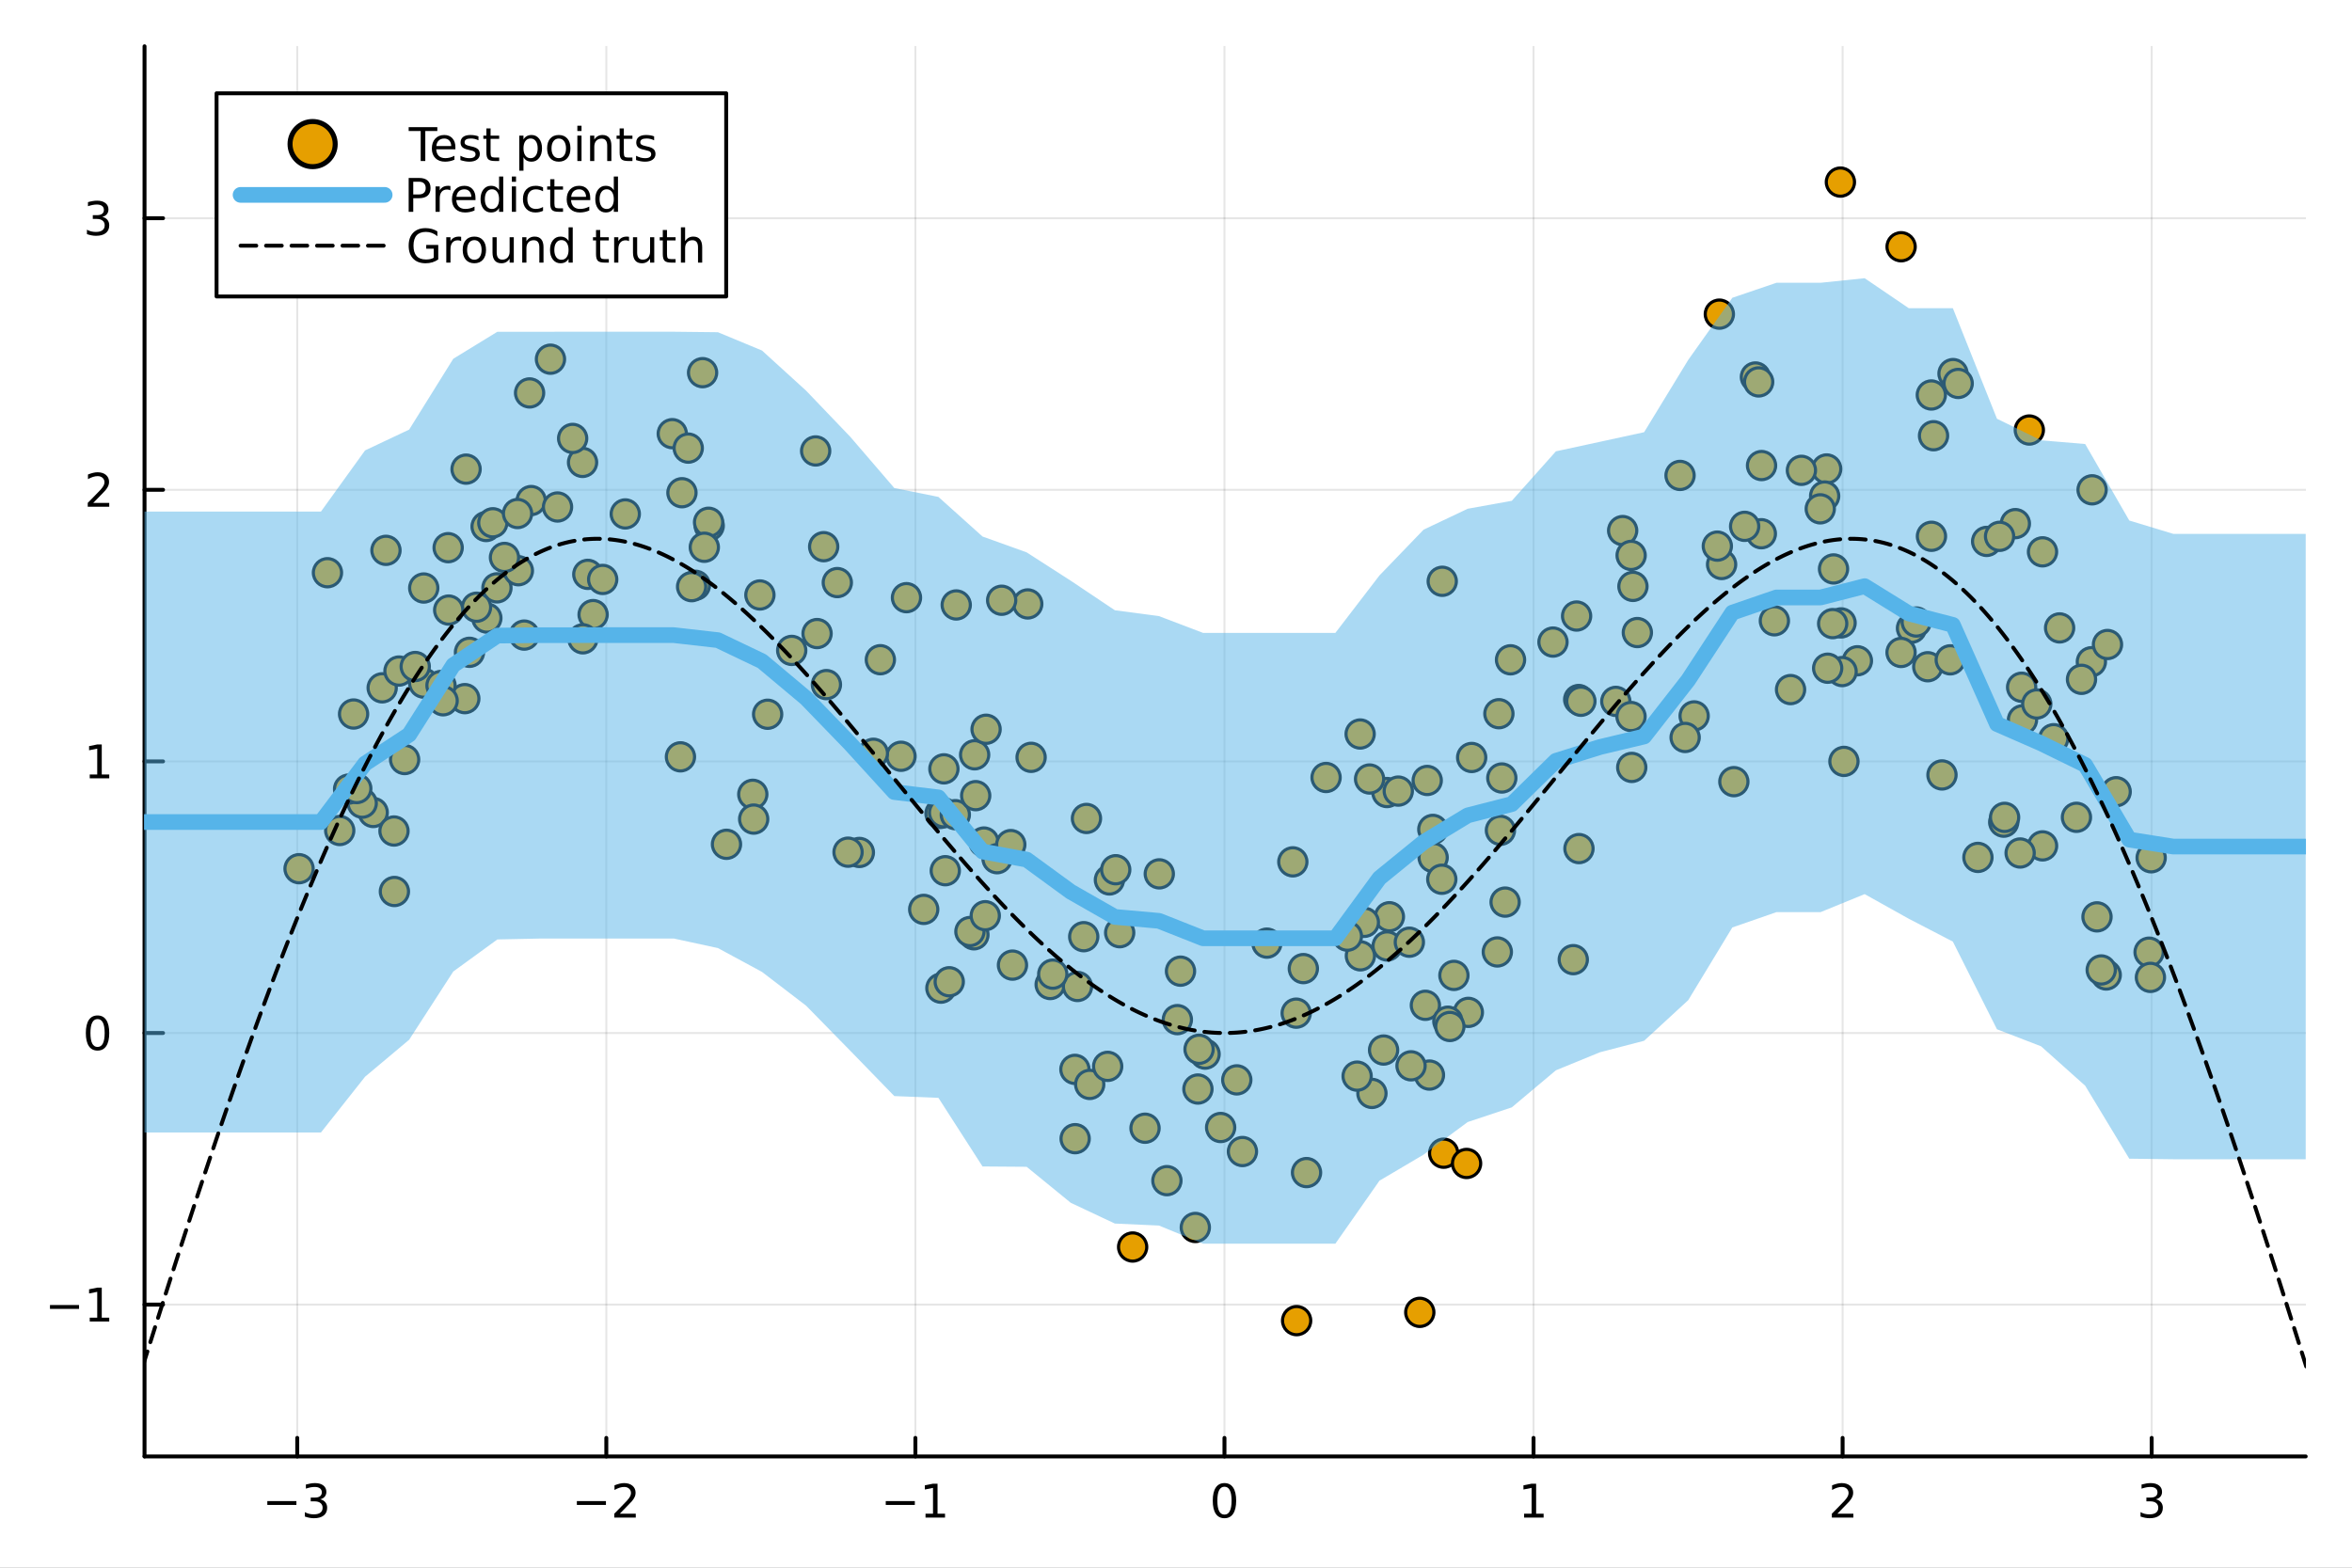 <?xml version="1.0" encoding="utf-8"?>
<svg xmlns="http://www.w3.org/2000/svg" xmlns:xlink="http://www.w3.org/1999/xlink" width="600" height="400" viewBox="0 0 2400 1600">
<rect x="0" y="0" width="2400" height="1600" fill="#808080" stroke="none"/>
<defs>
  <clipPath id="clip440">
    <rect x="0" y="0" width="2400" height="1600"/>
  </clipPath>
</defs>
<path clip-path="url(#clip440)" d="
M0 1600 L2400 1600 L2400 0 L0 0  Z
  " fill="#ffffff" fill-rule="evenodd" fill-opacity="1"/>
<defs>
  <clipPath id="clip441">
    <rect x="480" y="0" width="1681" height="1600"/>
  </clipPath>
</defs>
<path clip-path="url(#clip440)" d="
M147.478 1486.45 L2352.76 1486.45 L2352.76 47.244 L147.478 47.244  Z
  " fill="#ffffff" fill-rule="evenodd" fill-opacity="1"/>
<defs>
  <clipPath id="clip442">
    <rect x="147" y="47" width="2206" height="1440"/>
  </clipPath>
</defs>
<polyline clip-path="url(#clip442)" style="stroke:#000000; stroke-linecap:round; stroke-linejoin:round; stroke-width:2; stroke-opacity:0.1; fill:none" points="
  303.31,1486.45 303.31,47.244 
  "/>
<polyline clip-path="url(#clip442)" style="stroke:#000000; stroke-linecap:round; stroke-linejoin:round; stroke-width:2; stroke-opacity:0.1; fill:none" points="
  618.691,1486.45 618.691,47.244 
  "/>
<polyline clip-path="url(#clip442)" style="stroke:#000000; stroke-linecap:round; stroke-linejoin:round; stroke-width:2; stroke-opacity:0.1; fill:none" points="
  934.071,1486.45 934.071,47.244 
  "/>
<polyline clip-path="url(#clip442)" style="stroke:#000000; stroke-linecap:round; stroke-linejoin:round; stroke-width:2; stroke-opacity:0.1; fill:none" points="
  1249.45,1486.45 1249.45,47.244 
  "/>
<polyline clip-path="url(#clip442)" style="stroke:#000000; stroke-linecap:round; stroke-linejoin:round; stroke-width:2; stroke-opacity:0.1; fill:none" points="
  1564.83,1486.45 1564.83,47.244 
  "/>
<polyline clip-path="url(#clip442)" style="stroke:#000000; stroke-linecap:round; stroke-linejoin:round; stroke-width:2; stroke-opacity:0.1; fill:none" points="
  1880.21,1486.45 1880.21,47.244 
  "/>
<polyline clip-path="url(#clip442)" style="stroke:#000000; stroke-linecap:round; stroke-linejoin:round; stroke-width:2; stroke-opacity:0.1; fill:none" points="
  2195.59,1486.45 2195.59,47.244 
  "/>
<polyline clip-path="url(#clip440)" style="stroke:#000000; stroke-linecap:round; stroke-linejoin:round; stroke-width:4; stroke-opacity:1; fill:none" points="
  147.478,1486.45 2352.76,1486.45 
  "/>
<polyline clip-path="url(#clip440)" style="stroke:#000000; stroke-linecap:round; stroke-linejoin:round; stroke-width:4; stroke-opacity:1; fill:none" points="
  303.31,1486.45 303.31,1467.55 
  "/>
<polyline clip-path="url(#clip440)" style="stroke:#000000; stroke-linecap:round; stroke-linejoin:round; stroke-width:4; stroke-opacity:1; fill:none" points="
  618.691,1486.45 618.691,1467.55 
  "/>
<polyline clip-path="url(#clip440)" style="stroke:#000000; stroke-linecap:round; stroke-linejoin:round; stroke-width:4; stroke-opacity:1; fill:none" points="
  934.071,1486.45 934.071,1467.55 
  "/>
<polyline clip-path="url(#clip440)" style="stroke:#000000; stroke-linecap:round; stroke-linejoin:round; stroke-width:4; stroke-opacity:1; fill:none" points="
  1249.45,1486.45 1249.45,1467.55 
  "/>
<polyline clip-path="url(#clip440)" style="stroke:#000000; stroke-linecap:round; stroke-linejoin:round; stroke-width:4; stroke-opacity:1; fill:none" points="
  1564.83,1486.45 1564.83,1467.55 
  "/>
<polyline clip-path="url(#clip440)" style="stroke:#000000; stroke-linecap:round; stroke-linejoin:round; stroke-width:4; stroke-opacity:1; fill:none" points="
  1880.21,1486.45 1880.21,1467.55 
  "/>
<polyline clip-path="url(#clip440)" style="stroke:#000000; stroke-linecap:round; stroke-linejoin:round; stroke-width:4; stroke-opacity:1; fill:none" points="
  2195.59,1486.45 2195.59,1467.55 
  "/>
<path clip-path="url(#clip440)" d="M272.778 1532.02 L302.454 1532.02 L302.454 1535.95 L272.778 1535.95 L272.778 1532.02 Z" fill="#000000" fill-rule="evenodd" fill-opacity="1" /><path clip-path="url(#clip440)" d="M326.713 1530.21 Q330.069 1530.93 331.944 1533.2 Q333.842 1535.47 333.842 1538.8 Q333.842 1543.92 330.324 1546.72 Q326.805 1549.52 320.324 1549.52 Q318.148 1549.52 315.833 1549.08 Q313.541 1548.66 311.088 1547.81 L311.088 1543.29 Q313.032 1544.43 315.347 1545.01 Q317.662 1545.58 320.185 1545.58 Q324.583 1545.58 326.875 1543.85 Q329.19 1542.11 329.19 1538.8 Q329.19 1535.75 327.037 1534.03 Q324.907 1532.3 321.088 1532.3 L317.06 1532.3 L317.06 1528.45 L321.273 1528.45 Q324.722 1528.45 326.551 1527.09 Q328.379 1525.7 328.379 1523.11 Q328.379 1520.45 326.481 1519.03 Q324.606 1517.6 321.088 1517.6 Q319.166 1517.6 316.967 1518.01 Q314.768 1518.43 312.129 1519.31 L312.129 1515.14 Q314.791 1514.4 317.106 1514.03 Q319.444 1513.66 321.504 1513.66 Q326.828 1513.66 329.93 1516.09 Q333.032 1518.5 333.032 1522.62 Q333.032 1525.49 331.389 1527.48 Q329.745 1529.45 326.713 1530.21 Z" fill="#000000" fill-rule="evenodd" fill-opacity="1" /><path clip-path="url(#clip440)" d="M588.633 1532.02 L618.309 1532.02 L618.309 1535.95 L588.633 1535.95 L588.633 1532.02 Z" fill="#000000" fill-rule="evenodd" fill-opacity="1" /><path clip-path="url(#clip440)" d="M632.429 1544.91 L648.748 1544.91 L648.748 1548.85 L626.804 1548.85 L626.804 1544.91 Q629.466 1542.16 634.049 1537.53 Q638.656 1532.88 639.836 1531.53 Q642.082 1529.01 642.961 1527.27 Q643.864 1525.51 643.864 1523.82 Q643.864 1521.07 641.92 1519.33 Q639.998 1517.6 636.897 1517.6 Q634.697 1517.6 632.244 1518.36 Q629.813 1519.13 627.035 1520.68 L627.035 1515.95 Q629.86 1514.82 632.313 1514.24 Q634.767 1513.66 636.804 1513.66 Q642.174 1513.66 645.369 1516.35 Q648.563 1519.03 648.563 1523.52 Q648.563 1525.65 647.753 1527.57 Q646.966 1529.47 644.859 1532.07 Q644.281 1532.74 641.179 1535.95 Q638.077 1539.15 632.429 1544.91 Z" fill="#000000" fill-rule="evenodd" fill-opacity="1" /><path clip-path="url(#clip440)" d="M903.828 1532.02 L933.504 1532.02 L933.504 1535.95 L903.828 1535.95 L903.828 1532.02 Z" fill="#000000" fill-rule="evenodd" fill-opacity="1" /><path clip-path="url(#clip440)" d="M944.407 1544.91 L952.046 1544.91 L952.046 1518.55 L943.735 1520.21 L943.735 1515.95 L951.999 1514.29 L956.675 1514.29 L956.675 1544.91 L964.314 1544.91 L964.314 1548.85 L944.407 1548.85 L944.407 1544.91 Z" fill="#000000" fill-rule="evenodd" fill-opacity="1" /><path clip-path="url(#clip440)" d="M1249.45 1517.37 Q1245.84 1517.37 1244.01 1520.93 Q1242.21 1524.47 1242.21 1531.6 Q1242.21 1538.71 1244.01 1542.27 Q1245.84 1545.82 1249.45 1545.82 Q1253.09 1545.82 1254.89 1542.27 Q1256.72 1538.71 1256.72 1531.6 Q1256.72 1524.47 1254.89 1520.93 Q1253.09 1517.37 1249.45 1517.37 M1249.45 1513.66 Q1255.26 1513.66 1258.32 1518.27 Q1261.4 1522.85 1261.4 1531.6 Q1261.4 1540.33 1258.32 1544.94 Q1255.26 1549.52 1249.45 1549.52 Q1243.64 1549.52 1240.56 1544.94 Q1237.51 1540.33 1237.51 1531.6 Q1237.51 1522.85 1240.56 1518.27 Q1243.64 1513.66 1249.45 1513.66 Z" fill="#000000" fill-rule="evenodd" fill-opacity="1" /><path clip-path="url(#clip440)" d="M1555.21 1544.91 L1562.85 1544.91 L1562.85 1518.55 L1554.54 1520.21 L1554.54 1515.95 L1562.81 1514.29 L1567.48 1514.29 L1567.48 1544.91 L1575.12 1544.91 L1575.12 1548.85 L1555.21 1548.85 L1555.21 1544.91 Z" fill="#000000" fill-rule="evenodd" fill-opacity="1" /><path clip-path="url(#clip440)" d="M1874.87 1544.91 L1891.18 1544.91 L1891.18 1548.85 L1869.24 1548.85 L1869.24 1544.91 Q1871.9 1542.16 1876.49 1537.53 Q1881.09 1532.88 1882.27 1531.53 Q1884.52 1529.01 1885.4 1527.27 Q1886.3 1525.51 1886.3 1523.82 Q1886.3 1521.07 1884.36 1519.33 Q1882.43 1517.6 1879.33 1517.6 Q1877.13 1517.6 1874.68 1518.36 Q1872.25 1519.13 1869.47 1520.68 L1869.47 1515.95 Q1872.3 1514.82 1874.75 1514.24 Q1877.2 1513.66 1879.24 1513.66 Q1884.61 1513.66 1887.81 1516.35 Q1891 1519.03 1891 1523.52 Q1891 1525.65 1890.19 1527.57 Q1889.4 1529.47 1887.3 1532.07 Q1886.72 1532.74 1883.62 1535.95 Q1880.51 1539.15 1874.87 1544.91 Z" fill="#000000" fill-rule="evenodd" fill-opacity="1" /><path clip-path="url(#clip440)" d="M2199.84 1530.21 Q2203.2 1530.93 2205.07 1533.2 Q2206.97 1535.47 2206.97 1538.8 Q2206.97 1543.92 2203.45 1546.72 Q2199.93 1549.52 2193.45 1549.52 Q2191.28 1549.52 2188.96 1549.08 Q2186.67 1548.66 2184.22 1547.81 L2184.22 1543.29 Q2186.16 1544.43 2188.48 1545.01 Q2190.79 1545.58 2193.31 1545.58 Q2197.71 1545.58 2200 1543.85 Q2202.32 1542.11 2202.32 1538.8 Q2202.32 1535.75 2200.16 1534.03 Q2198.04 1532.3 2194.22 1532.3 L2190.19 1532.3 L2190.19 1528.45 L2194.4 1528.45 Q2197.85 1528.45 2199.68 1527.09 Q2201.51 1525.7 2201.51 1523.11 Q2201.51 1520.45 2199.61 1519.03 Q2197.73 1517.6 2194.22 1517.6 Q2192.29 1517.6 2190.1 1518.01 Q2187.9 1518.43 2185.26 1519.31 L2185.26 1515.14 Q2187.92 1514.4 2190.23 1514.03 Q2192.57 1513.66 2194.63 1513.66 Q2199.96 1513.66 2203.06 1516.09 Q2206.16 1518.5 2206.16 1522.62 Q2206.16 1525.49 2204.52 1527.48 Q2202.87 1529.45 2199.84 1530.21 Z" fill="#000000" fill-rule="evenodd" fill-opacity="1" /><polyline clip-path="url(#clip442)" style="stroke:#000000; stroke-linecap:round; stroke-linejoin:round; stroke-width:2; stroke-opacity:0.1; fill:none" points="
  147.478,1331.48 2352.76,1331.48 
  "/>
<polyline clip-path="url(#clip442)" style="stroke:#000000; stroke-linecap:round; stroke-linejoin:round; stroke-width:2; stroke-opacity:0.1; fill:none" points="
  147.478,1054.29 2352.76,1054.29 
  "/>
<polyline clip-path="url(#clip442)" style="stroke:#000000; stroke-linecap:round; stroke-linejoin:round; stroke-width:2; stroke-opacity:0.1; fill:none" points="
  147.478,777.098 2352.76,777.098 
  "/>
<polyline clip-path="url(#clip442)" style="stroke:#000000; stroke-linecap:round; stroke-linejoin:round; stroke-width:2; stroke-opacity:0.1; fill:none" points="
  147.478,499.907 2352.76,499.907 
  "/>
<polyline clip-path="url(#clip442)" style="stroke:#000000; stroke-linecap:round; stroke-linejoin:round; stroke-width:2; stroke-opacity:0.1; fill:none" points="
  147.478,222.715 2352.76,222.715 
  "/>
<polyline clip-path="url(#clip440)" style="stroke:#000000; stroke-linecap:round; stroke-linejoin:round; stroke-width:4; stroke-opacity:1; fill:none" points="
  147.478,1486.45 147.478,47.244 
  "/>
<polyline clip-path="url(#clip440)" style="stroke:#000000; stroke-linecap:round; stroke-linejoin:round; stroke-width:4; stroke-opacity:1; fill:none" points="
  147.478,1331.48 166.376,1331.48 
  "/>
<polyline clip-path="url(#clip440)" style="stroke:#000000; stroke-linecap:round; stroke-linejoin:round; stroke-width:4; stroke-opacity:1; fill:none" points="
  147.478,1054.29 166.376,1054.29 
  "/>
<polyline clip-path="url(#clip440)" style="stroke:#000000; stroke-linecap:round; stroke-linejoin:round; stroke-width:4; stroke-opacity:1; fill:none" points="
  147.478,777.098 166.376,777.098 
  "/>
<polyline clip-path="url(#clip440)" style="stroke:#000000; stroke-linecap:round; stroke-linejoin:round; stroke-width:4; stroke-opacity:1; fill:none" points="
  147.478,499.907 166.376,499.907 
  "/>
<polyline clip-path="url(#clip440)" style="stroke:#000000; stroke-linecap:round; stroke-linejoin:round; stroke-width:4; stroke-opacity:1; fill:none" points="
  147.478,222.715 166.376,222.715 
  "/>
<path clip-path="url(#clip440)" d="M50.992 1331.93 L80.668 1331.93 L80.668 1335.87 L50.992 1335.87 L50.992 1331.93 Z" fill="#000000" fill-rule="evenodd" fill-opacity="1" /><path clip-path="url(#clip440)" d="M91.571 1344.83 L99.21 1344.83 L99.21 1318.46 L90.899 1320.13 L90.899 1315.87 L99.163 1314.2 L103.839 1314.2 L103.839 1344.83 L111.478 1344.83 L111.478 1348.76 L91.571 1348.76 L91.571 1344.83 Z" fill="#000000" fill-rule="evenodd" fill-opacity="1" /><path clip-path="url(#clip440)" d="M99.534 1040.09 Q95.922 1040.09 94.094 1043.65 Q92.288 1047.2 92.288 1054.32 Q92.288 1061.43 94.094 1065 Q95.922 1068.54 99.534 1068.54 Q103.168 1068.54 104.973 1065 Q106.802 1061.43 106.802 1054.32 Q106.802 1047.2 104.973 1043.65 Q103.168 1040.09 99.534 1040.09 M99.534 1036.39 Q105.344 1036.39 108.399 1040.99 Q111.478 1045.58 111.478 1054.32 Q111.478 1063.05 108.399 1067.66 Q105.344 1072.24 99.534 1072.24 Q93.723 1072.24 90.645 1067.66 Q87.589 1063.05 87.589 1054.32 Q87.589 1045.58 90.645 1040.99 Q93.723 1036.39 99.534 1036.39 Z" fill="#000000" fill-rule="evenodd" fill-opacity="1" /><path clip-path="url(#clip440)" d="M91.571 790.443 L99.21 790.443 L99.21 764.078 L90.899 765.744 L90.899 761.485 L99.163 759.818 L103.839 759.818 L103.839 790.443 L111.478 790.443 L111.478 794.378 L91.571 794.378 L91.571 790.443 Z" fill="#000000" fill-rule="evenodd" fill-opacity="1" /><path clip-path="url(#clip440)" d="M95.159 513.251 L111.478 513.251 L111.478 517.187 L89.534 517.187 L89.534 513.251 Q92.196 510.497 96.779 505.867 Q101.385 501.214 102.566 499.872 Q104.811 497.349 105.691 495.613 Q106.594 493.853 106.594 492.164 Q106.594 489.409 104.649 487.673 Q102.728 485.937 99.626 485.937 Q97.427 485.937 94.973 486.701 Q92.543 487.464 89.765 489.015 L89.765 484.293 Q92.589 483.159 95.043 482.58 Q97.496 482.002 99.534 482.002 Q104.904 482.002 108.098 484.687 Q111.293 487.372 111.293 491.863 Q111.293 493.992 110.483 495.914 Q109.696 497.812 107.589 500.404 Q107.01 501.076 103.909 504.293 Q100.807 507.488 95.159 513.251 Z" fill="#000000" fill-rule="evenodd" fill-opacity="1" /><path clip-path="url(#clip440)" d="M104.348 221.361 Q107.705 222.078 109.58 224.347 Q111.478 226.615 111.478 229.948 Q111.478 235.064 107.959 237.865 Q104.441 240.666 97.96 240.666 Q95.784 240.666 93.469 240.226 Q91.177 239.809 88.723 238.953 L88.723 234.439 Q90.668 235.573 92.983 236.152 Q95.297 236.731 97.821 236.731 Q102.219 236.731 104.51 234.995 Q106.825 233.259 106.825 229.948 Q106.825 226.893 104.672 225.18 Q102.543 223.444 98.723 223.444 L94.696 223.444 L94.696 219.601 L98.909 219.601 Q102.358 219.601 104.186 218.236 Q106.015 216.847 106.015 214.254 Q106.015 211.592 104.117 210.18 Q102.242 208.745 98.723 208.745 Q96.802 208.745 94.603 209.162 Q92.404 209.578 89.765 210.458 L89.765 206.291 Q92.427 205.55 94.742 205.18 Q97.08 204.81 99.14 204.81 Q104.464 204.81 107.566 207.24 Q110.668 209.648 110.668 213.768 Q110.668 216.638 109.024 218.629 Q107.381 220.597 104.348 221.361 Z" fill="#000000" fill-rule="evenodd" fill-opacity="1" /><circle clip-path="url(#clip442)" cx="1878.65" cy="635.75" r="14.4" fill="#e69f00" fill-rule="evenodd" fill-opacity="1" stroke="#000000" stroke-opacity="1" stroke-width="3.2"/>
<circle clip-path="url(#clip442)" cx="1728.73" cy="730.674" r="14.4" fill="#e69f00" fill-rule="evenodd" fill-opacity="1" stroke="#000000" stroke-opacity="1" stroke-width="3.2"/>
<circle clip-path="url(#clip442)" cx="1498.32" cy="1033.24" r="14.4" fill="#e69f00" fill-rule="evenodd" fill-opacity="1" stroke="#000000" stroke-opacity="1" stroke-width="3.2"/>
<circle clip-path="url(#clip442)" cx="1584.69" cy="655.309" r="14.4" fill="#e69f00" fill-rule="evenodd" fill-opacity="1" stroke="#000000" stroke-opacity="1" stroke-width="3.2"/>
<circle clip-path="url(#clip442)" cx="1863.95" cy="478.623" r="14.4" fill="#e69f00" fill-rule="evenodd" fill-opacity="1" stroke="#000000" stroke-opacity="1" stroke-width="3.2"/>
<circle clip-path="url(#clip442)" cx="507.09" cy="599.976" r="14.4" fill="#e69f00" fill-rule="evenodd" fill-opacity="1" stroke="#000000" stroke-opacity="1" stroke-width="3.2"/>
<circle clip-path="url(#clip442)" cx="1648.8" cy="715.839" r="14.4" fill="#e69f00" fill-rule="evenodd" fill-opacity="1" stroke="#000000" stroke-opacity="1" stroke-width="3.2"/>
<circle clip-path="url(#clip442)" cx="1970.74" cy="403.124" r="14.4" fill="#e69f00" fill-rule="evenodd" fill-opacity="1" stroke="#000000" stroke-opacity="1" stroke-width="3.2"/>
<circle clip-path="url(#clip442)" cx="695.864" cy="502.879" r="14.4" fill="#e69f00" fill-rule="evenodd" fill-opacity="1" stroke="#000000" stroke-opacity="1" stroke-width="3.2"/>
<circle clip-path="url(#clip442)" cx="1610.92" cy="713.935" r="14.4" fill="#e69f00" fill-rule="evenodd" fill-opacity="1" stroke="#000000" stroke-opacity="1" stroke-width="3.2"/>
<circle clip-path="url(#clip442)" cx="1142.53" cy="951.935" r="14.4" fill="#e69f00" fill-rule="evenodd" fill-opacity="1" stroke="#000000" stroke-opacity="1" stroke-width="3.2"/>
<circle clip-path="url(#clip442)" cx="1870.07" cy="636.467" r="14.4" fill="#e69f00" fill-rule="evenodd" fill-opacity="1" stroke="#000000" stroke-opacity="1" stroke-width="3.2"/>
<circle clip-path="url(#clip442)" cx="2134.07" cy="675.383" r="14.4" fill="#e69f00" fill-rule="evenodd" fill-opacity="1" stroke="#000000" stroke-opacity="1" stroke-width="3.2"/>
<circle clip-path="url(#clip442)" cx="1052.15" cy="772.948" r="14.4" fill="#e69f00" fill-rule="evenodd" fill-opacity="1" stroke="#000000" stroke-opacity="1" stroke-width="3.2"/>
<circle clip-path="url(#clip442)" cx="1471.68" cy="593.272" r="14.4" fill="#e69f00" fill-rule="evenodd" fill-opacity="1" stroke="#000000" stroke-opacity="1" stroke-width="3.2"/>
<circle clip-path="url(#clip442)" cx="1229.68" cy="1075.85" r="14.4" fill="#e69f00" fill-rule="evenodd" fill-opacity="1" stroke="#000000" stroke-opacity="1" stroke-width="3.2"/>
<circle clip-path="url(#clip442)" cx="2044.61" cy="839.11" r="14.4" fill="#e69f00" fill-rule="evenodd" fill-opacity="1" stroke="#000000" stroke-opacity="1" stroke-width="3.2"/>
<circle clip-path="url(#clip442)" cx="994.533" cy="770.359" r="14.4" fill="#e69f00" fill-rule="evenodd" fill-opacity="1" stroke="#000000" stroke-opacity="1" stroke-width="3.2"/>
<circle clip-path="url(#clip442)" cx="334.146" cy="584.519" r="14.4" fill="#e69f00" fill-rule="evenodd" fill-opacity="1" stroke="#000000" stroke-opacity="1" stroke-width="3.2"/>
<circle clip-path="url(#clip442)" cx="1190.72" cy="1204.98" r="14.4" fill="#e69f00" fill-rule="evenodd" fill-opacity="1" stroke="#000000" stroke-opacity="1" stroke-width="3.2"/>
<circle clip-path="url(#clip442)" cx="594.445" cy="471.931" r="14.4" fill="#e69f00" fill-rule="evenodd" fill-opacity="1" stroke="#000000" stroke-opacity="1" stroke-width="3.2"/>
<circle clip-path="url(#clip442)" cx="393.841" cy="561.692" r="14.4" fill="#e69f00" fill-rule="evenodd" fill-opacity="1" stroke="#000000" stroke-opacity="1" stroke-width="3.2"/>
<circle clip-path="url(#clip442)" cx="1861.9" cy="506.252" r="14.4" fill="#e69f00" fill-rule="evenodd" fill-opacity="1" stroke="#000000" stroke-opacity="1" stroke-width="3.2"/>
<circle clip-path="url(#clip442)" cx="1967.1" cy="680.475" r="14.4" fill="#e69f00" fill-rule="evenodd" fill-opacity="1" stroke="#000000" stroke-opacity="1" stroke-width="3.2"/>
<circle clip-path="url(#clip442)" cx="1665.04" cy="783.228" r="14.4" fill="#e69f00" fill-rule="evenodd" fill-opacity="1" stroke="#000000" stroke-opacity="1" stroke-width="3.2"/>
<circle clip-path="url(#clip442)" cx="723.682" cy="536.636" r="14.4" fill="#e69f00" fill-rule="evenodd" fill-opacity="1" stroke="#000000" stroke-opacity="1" stroke-width="3.2"/>
<circle clip-path="url(#clip442)" cx="2139.8" cy="935.763" r="14.4" fill="#e69f00" fill-rule="evenodd" fill-opacity="1" stroke="#000000" stroke-opacity="1" stroke-width="3.2"/>
<circle clip-path="url(#clip442)" cx="1048.72" cy="616.379" r="14.4" fill="#e69f00" fill-rule="evenodd" fill-opacity="1" stroke="#000000" stroke-opacity="1" stroke-width="3.2"/>
<circle clip-path="url(#clip442)" cx="2192.95" cy="971.802" r="14.4" fill="#e69f00" fill-rule="evenodd" fill-opacity="1" stroke="#000000" stroke-opacity="1" stroke-width="3.2"/>
<circle clip-path="url(#clip442)" cx="360.796" cy="728.735" r="14.4" fill="#e69f00" fill-rule="evenodd" fill-opacity="1" stroke="#000000" stroke-opacity="1" stroke-width="3.2"/>
<circle clip-path="url(#clip442)" cx="1613.16" cy="715.698" r="14.4" fill="#e69f00" fill-rule="evenodd" fill-opacity="1" stroke="#000000" stroke-opacity="1" stroke-width="3.2"/>
<circle clip-path="url(#clip442)" cx="1096.86" cy="1091.41" r="14.4" fill="#e69f00" fill-rule="evenodd" fill-opacity="1" stroke="#000000" stroke-opacity="1" stroke-width="3.2"/>
<circle clip-path="url(#clip442)" cx="959.213" cy="830.236" r="14.4" fill="#e69f00" fill-rule="evenodd" fill-opacity="1" stroke="#000000" stroke-opacity="1" stroke-width="3.2"/>
<circle clip-path="url(#clip442)" cx="2149.21" cy="995.084" r="14.4" fill="#e69f00" fill-rule="evenodd" fill-opacity="1" stroke="#000000" stroke-opacity="1" stroke-width="3.2"/>
<circle clip-path="url(#clip442)" cx="1201.38" cy="1040.64" r="14.4" fill="#e69f00" fill-rule="evenodd" fill-opacity="1" stroke="#000000" stroke-opacity="1" stroke-width="3.2"/>
<circle clip-path="url(#clip442)" cx="1155.75" cy="1272.72" r="14.4" fill="#e69f00" fill-rule="evenodd" fill-opacity="1" stroke="#000000" stroke-opacity="1" stroke-width="3.2"/>
<circle clip-path="url(#clip442)" cx="876.896" cy="870.027" r="14.4" fill="#e69f00" fill-rule="evenodd" fill-opacity="1" stroke="#000000" stroke-opacity="1" stroke-width="3.2"/>
<circle clip-path="url(#clip442)" cx="1973" cy="444.706" r="14.4" fill="#e69f00" fill-rule="evenodd" fill-opacity="1" stroke="#000000" stroke-opacity="1" stroke-width="3.2"/>
<circle clip-path="url(#clip442)" cx="496.025" cy="537.357" r="14.4" fill="#e69f00" fill-rule="evenodd" fill-opacity="1" stroke="#000000" stroke-opacity="1" stroke-width="3.2"/>
<circle clip-path="url(#clip442)" cx="993.809" cy="954.069" r="14.4" fill="#e69f00" fill-rule="evenodd" fill-opacity="1" stroke="#000000" stroke-opacity="1" stroke-width="3.2"/>
<circle clip-path="url(#clip442)" cx="1666.27" cy="598.483" r="14.4" fill="#e69f00" fill-rule="evenodd" fill-opacity="1" stroke="#000000" stroke-opacity="1" stroke-width="3.2"/>
<circle clip-path="url(#clip442)" cx="432.341" cy="697.193" r="14.4" fill="#e69f00" fill-rule="evenodd" fill-opacity="1" stroke="#000000" stroke-opacity="1" stroke-width="3.2"/>
<circle clip-path="url(#clip442)" cx="1529.47" cy="728.41" r="14.4" fill="#e69f00" fill-rule="evenodd" fill-opacity="1" stroke="#000000" stroke-opacity="1" stroke-width="3.2"/>
<circle clip-path="url(#clip442)" cx="2159.35" cy="808.031" r="14.4" fill="#e69f00" fill-rule="evenodd" fill-opacity="1" stroke="#000000" stroke-opacity="1" stroke-width="3.2"/>
<circle clip-path="url(#clip442)" cx="2045.51" cy="834.212" r="14.4" fill="#e69f00" fill-rule="evenodd" fill-opacity="1" stroke="#000000" stroke-opacity="1" stroke-width="3.2"/>
<circle clip-path="url(#clip442)" cx="474.299" cy="713.034" r="14.4" fill="#e69f00" fill-rule="evenodd" fill-opacity="1" stroke="#000000" stroke-opacity="1" stroke-width="3.2"/>
<circle clip-path="url(#clip442)" cx="1448.76" cy="1339.4" r="14.4" fill="#e69f00" fill-rule="evenodd" fill-opacity="1" stroke="#000000" stroke-opacity="1" stroke-width="3.2"/>
<circle clip-path="url(#clip442)" cx="1105.84" cy="955.988" r="14.4" fill="#e69f00" fill-rule="evenodd" fill-opacity="1" stroke="#000000" stroke-opacity="1" stroke-width="3.2"/>
<circle clip-path="url(#clip442)" cx="457.301" cy="558.961" r="14.4" fill="#e69f00" fill-rule="evenodd" fill-opacity="1" stroke="#000000" stroke-opacity="1" stroke-width="3.2"/>
<circle clip-path="url(#clip442)" cx="1827.1" cy="703.796" r="14.4" fill="#e69f00" fill-rule="evenodd" fill-opacity="1" stroke="#000000" stroke-opacity="1" stroke-width="3.2"/>
<circle clip-path="url(#clip442)" cx="1462.39" cy="875.171" r="14.4" fill="#e69f00" fill-rule="evenodd" fill-opacity="1" stroke="#000000" stroke-opacity="1" stroke-width="3.2"/>
<circle clip-path="url(#clip442)" cx="450.016" cy="699.597" r="14.4" fill="#e69f00" fill-rule="evenodd" fill-opacity="1" stroke="#000000" stroke-opacity="1" stroke-width="3.2"/>
<circle clip-path="url(#clip442)" cx="2062.89" cy="701.394" r="14.4" fill="#e69f00" fill-rule="evenodd" fill-opacity="1" stroke="#000000" stroke-opacity="1" stroke-width="3.2"/>
<circle clip-path="url(#clip442)" cx="1791.24" cy="384.772" r="14.4" fill="#e69f00" fill-rule="evenodd" fill-opacity="1" stroke="#000000" stroke-opacity="1" stroke-width="3.2"/>
<circle clip-path="url(#clip442)" cx="1664.33" cy="731.309" r="14.4" fill="#e69f00" fill-rule="evenodd" fill-opacity="1" stroke="#000000" stroke-opacity="1" stroke-width="3.2"/>
<circle clip-path="url(#clip442)" cx="723.043" cy="533.018" r="14.4" fill="#e69f00" fill-rule="evenodd" fill-opacity="1" stroke="#000000" stroke-opacity="1" stroke-width="3.2"/>
<circle clip-path="url(#clip442)" cx="1415.27" cy="808.882" r="14.4" fill="#e69f00" fill-rule="evenodd" fill-opacity="1" stroke="#000000" stroke-opacity="1" stroke-width="3.2"/>
<circle clip-path="url(#clip442)" cx="1655.77" cy="541.503" r="14.4" fill="#e69f00" fill-rule="evenodd" fill-opacity="1" stroke="#000000" stroke-opacity="1" stroke-width="3.2"/>
<circle clip-path="url(#clip442)" cx="2144.11" cy="989.941" r="14.4" fill="#e69f00" fill-rule="evenodd" fill-opacity="1" stroke="#000000" stroke-opacity="1" stroke-width="3.2"/>
<circle clip-path="url(#clip442)" cx="963.161" cy="784.695" r="14.4" fill="#e69f00" fill-rule="evenodd" fill-opacity="1" stroke="#000000" stroke-opacity="1" stroke-width="3.2"/>
<circle clip-path="url(#clip442)" cx="1471.22" cy="897.377" r="14.4" fill="#e69f00" fill-rule="evenodd" fill-opacity="1" stroke="#000000" stroke-opacity="1" stroke-width="3.2"/>
<circle clip-path="url(#clip442)" cx="1111.94" cy="1106.78" r="14.4" fill="#e69f00" fill-rule="evenodd" fill-opacity="1" stroke="#000000" stroke-opacity="1" stroke-width="3.2"/>
<circle clip-path="url(#clip442)" cx="1794.55" cy="389.793" r="14.4" fill="#e69f00" fill-rule="evenodd" fill-opacity="1" stroke="#000000" stroke-opacity="1" stroke-width="3.2"/>
<circle clip-path="url(#clip442)" cx="1881.57" cy="777.09" r="14.4" fill="#e69f00" fill-rule="evenodd" fill-opacity="1" stroke="#000000" stroke-opacity="1" stroke-width="3.2"/>
<circle clip-path="url(#clip442)" cx="1501.7" cy="773.097" r="14.4" fill="#e69f00" fill-rule="evenodd" fill-opacity="1" stroke="#000000" stroke-opacity="1" stroke-width="3.2"/>
<circle clip-path="url(#clip442)" cx="989.709" cy="950.753" r="14.4" fill="#e69f00" fill-rule="evenodd" fill-opacity="1" stroke="#000000" stroke-opacity="1" stroke-width="3.2"/>
<circle clip-path="url(#clip442)" cx="389.986" cy="702.012" r="14.4" fill="#e69f00" fill-rule="evenodd" fill-opacity="1" stroke="#000000" stroke-opacity="1" stroke-width="3.2"/>
<circle clip-path="url(#clip442)" cx="1399.93" cy="1115.95" r="14.4" fill="#e69f00" fill-rule="evenodd" fill-opacity="1" stroke="#000000" stroke-opacity="1" stroke-width="3.2"/>
<circle clip-path="url(#clip442)" cx="305.168" cy="886.602" r="14.4" fill="#e69f00" fill-rule="evenodd" fill-opacity="1" stroke="#000000" stroke-opacity="1" stroke-width="3.2"/>
<circle clip-path="url(#clip442)" cx="709.562" cy="597.337" r="14.4" fill="#e69f00" fill-rule="evenodd" fill-opacity="1" stroke="#000000" stroke-opacity="1" stroke-width="3.2"/>
<circle clip-path="url(#clip442)" cx="1970.88" cy="547.348" r="14.4" fill="#e69f00" fill-rule="evenodd" fill-opacity="1" stroke="#000000" stroke-opacity="1" stroke-width="3.2"/>
<circle clip-path="url(#clip442)" cx="1245.55" cy="1150.74" r="14.4" fill="#e69f00" fill-rule="evenodd" fill-opacity="1" stroke="#000000" stroke-opacity="1" stroke-width="3.2"/>
<circle clip-path="url(#clip442)" cx="2027.18" cy="552.56" r="14.4" fill="#e69f00" fill-rule="evenodd" fill-opacity="1" stroke="#000000" stroke-opacity="1" stroke-width="3.2"/>
<circle clip-path="url(#clip442)" cx="716.923" cy="380.346" r="14.4" fill="#e69f00" fill-rule="evenodd" fill-opacity="1" stroke="#000000" stroke-opacity="1" stroke-width="3.2"/>
<circle clip-path="url(#clip442)" cx="1714.34" cy="485.219" r="14.4" fill="#e69f00" fill-rule="evenodd" fill-opacity="1" stroke="#000000" stroke-opacity="1" stroke-width="3.2"/>
<circle clip-path="url(#clip442)" cx="1769.25" cy="797.759" r="14.4" fill="#e69f00" fill-rule="evenodd" fill-opacity="1" stroke="#000000" stroke-opacity="1" stroke-width="3.2"/>
<circle clip-path="url(#clip442)" cx="1754.44" cy="320.621" r="14.4" fill="#e69f00" fill-rule="evenodd" fill-opacity="1" stroke="#000000" stroke-opacity="1" stroke-width="3.2"/>
<circle clip-path="url(#clip442)" cx="1838.18" cy="480.031" r="14.4" fill="#e69f00" fill-rule="evenodd" fill-opacity="1" stroke="#000000" stroke-opacity="1" stroke-width="3.2"/>
<circle clip-path="url(#clip442)" cx="1895.32" cy="674.401" r="14.4" fill="#e69f00" fill-rule="evenodd" fill-opacity="1" stroke="#000000" stroke-opacity="1" stroke-width="3.2"/>
<circle clip-path="url(#clip442)" cx="1329.94" cy="988.563" r="14.4" fill="#e69f00" fill-rule="evenodd" fill-opacity="1" stroke="#000000" stroke-opacity="1" stroke-width="3.2"/>
<circle clip-path="url(#clip442)" cx="605.216" cy="627.271" r="14.4" fill="#e69f00" fill-rule="evenodd" fill-opacity="1" stroke="#000000" stroke-opacity="1" stroke-width="3.2"/>
<circle clip-path="url(#clip442)" cx="1168.39" cy="1151.47" r="14.4" fill="#e69f00" fill-rule="evenodd" fill-opacity="1" stroke="#000000" stroke-opacity="1" stroke-width="3.2"/>
<circle clip-path="url(#clip442)" cx="1990.05" cy="673.442" r="14.4" fill="#e69f00" fill-rule="evenodd" fill-opacity="1" stroke="#000000" stroke-opacity="1" stroke-width="3.2"/>
<circle clip-path="url(#clip442)" cx="919.407" cy="771.862" r="14.4" fill="#e69f00" fill-rule="evenodd" fill-opacity="1" stroke="#000000" stroke-opacity="1" stroke-width="3.2"/>
<circle clip-path="url(#clip442)" cx="1877.96" cy="185.84" r="14.4" fill="#e69f00" fill-rule="evenodd" fill-opacity="1" stroke="#000000" stroke-opacity="1" stroke-width="3.2"/>
<circle clip-path="url(#clip442)" cx="561.704" cy="366.596" r="14.4" fill="#e69f00" fill-rule="evenodd" fill-opacity="1" stroke="#000000" stroke-opacity="1" stroke-width="3.2"/>
<circle clip-path="url(#clip442)" cx="1532.46" cy="794.028" r="14.4" fill="#e69f00" fill-rule="evenodd" fill-opacity="1" stroke="#000000" stroke-opacity="1" stroke-width="3.2"/>
<circle clip-path="url(#clip442)" cx="962.838" cy="829.471" r="14.4" fill="#e69f00" fill-rule="evenodd" fill-opacity="1" stroke="#000000" stroke-opacity="1" stroke-width="3.2"/>
<circle clip-path="url(#clip442)" cx="1022.1" cy="612.631" r="14.4" fill="#e69f00" fill-rule="evenodd" fill-opacity="1" stroke="#000000" stroke-opacity="1" stroke-width="3.2"/>
<circle clip-path="url(#clip442)" cx="1353.15" cy="793.511" r="14.4" fill="#e69f00" fill-rule="evenodd" fill-opacity="1" stroke="#000000" stroke-opacity="1" stroke-width="3.2"/>
<circle clip-path="url(#clip442)" cx="1071.6" cy="1004.81" r="14.4" fill="#e69f00" fill-rule="evenodd" fill-opacity="1" stroke="#000000" stroke-opacity="1" stroke-width="3.2"/>
<circle clip-path="url(#clip442)" cx="942.569" cy="928.138" r="14.4" fill="#e69f00" fill-rule="evenodd" fill-opacity="1" stroke="#000000" stroke-opacity="1" stroke-width="3.2"/>
<circle clip-path="url(#clip442)" cx="1462.06" cy="846.488" r="14.4" fill="#e69f00" fill-rule="evenodd" fill-opacity="1" stroke="#000000" stroke-opacity="1" stroke-width="3.2"/>
<circle clip-path="url(#clip442)" cx="380.835" cy="829.228" r="14.4" fill="#e69f00" fill-rule="evenodd" fill-opacity="1" stroke="#000000" stroke-opacity="1" stroke-width="3.2"/>
<circle clip-path="url(#clip442)" cx="496.79" cy="630.807" r="14.4" fill="#e69f00" fill-rule="evenodd" fill-opacity="1" stroke="#000000" stroke-opacity="1" stroke-width="3.2"/>
<circle clip-path="url(#clip442)" cx="1417.75" cy="935.63" r="14.4" fill="#e69f00" fill-rule="evenodd" fill-opacity="1" stroke="#000000" stroke-opacity="1" stroke-width="3.2"/>
<circle clip-path="url(#clip442)" cx="1182.95" cy="891.869" r="14.4" fill="#e69f00" fill-rule="evenodd" fill-opacity="1" stroke="#000000" stroke-opacity="1" stroke-width="3.2"/>
<circle clip-path="url(#clip442)" cx="768.149" cy="810.667" r="14.4" fill="#e69f00" fill-rule="evenodd" fill-opacity="1" stroke="#000000" stroke-opacity="1" stroke-width="3.2"/>
<circle clip-path="url(#clip442)" cx="1384.83" cy="1098.31" r="14.4" fill="#e69f00" fill-rule="evenodd" fill-opacity="1" stroke="#000000" stroke-opacity="1" stroke-width="3.2"/>
<circle clip-path="url(#clip442)" cx="1483.58" cy="995.5" r="14.4" fill="#e69f00" fill-rule="evenodd" fill-opacity="1" stroke="#000000" stroke-opacity="1" stroke-width="3.2"/>
<circle clip-path="url(#clip442)" cx="599.807" cy="586.196" r="14.4" fill="#e69f00" fill-rule="evenodd" fill-opacity="1" stroke="#000000" stroke-opacity="1" stroke-width="3.2"/>
<circle clip-path="url(#clip442)" cx="1099.5" cy="1006.81" r="14.4" fill="#e69f00" fill-rule="evenodd" fill-opacity="1" stroke="#000000" stroke-opacity="1" stroke-width="3.2"/>
<circle clip-path="url(#clip442)" cx="1454.47" cy="1026.02" r="14.4" fill="#e69f00" fill-rule="evenodd" fill-opacity="1" stroke="#000000" stroke-opacity="1" stroke-width="3.2"/>
<circle clip-path="url(#clip442)" cx="1267.8" cy="1175.27" r="14.4" fill="#e69f00" fill-rule="evenodd" fill-opacity="1" stroke="#000000" stroke-opacity="1" stroke-width="3.2"/>
<circle clip-path="url(#clip442)" cx="1005.37" cy="934.588" r="14.4" fill="#e69f00" fill-rule="evenodd" fill-opacity="1" stroke="#000000" stroke-opacity="1" stroke-width="3.2"/>
<circle clip-path="url(#clip442)" cx="475.589" cy="478.802" r="14.4" fill="#e69f00" fill-rule="evenodd" fill-opacity="1" stroke="#000000" stroke-opacity="1" stroke-width="3.2"/>
<circle clip-path="url(#clip442)" cx="1458.63" cy="1097.23" r="14.4" fill="#e69f00" fill-rule="evenodd" fill-opacity="1" stroke="#000000" stroke-opacity="1" stroke-width="3.2"/>
<circle clip-path="url(#clip442)" cx="1132.06" cy="898.088" r="14.4" fill="#e69f00" fill-rule="evenodd" fill-opacity="1" stroke="#000000" stroke-opacity="1" stroke-width="3.2"/>
<circle clip-path="url(#clip442)" cx="891.205" cy="768.813" r="14.4" fill="#e69f00" fill-rule="evenodd" fill-opacity="1" stroke="#000000" stroke-opacity="1" stroke-width="3.2"/>
<circle clip-path="url(#clip442)" cx="807.87" cy="663.81" r="14.4" fill="#e69f00" fill-rule="evenodd" fill-opacity="1" stroke="#000000" stroke-opacity="1" stroke-width="3.2"/>
<circle clip-path="url(#clip442)" cx="2056.49" cy="534.418" r="14.4" fill="#e69f00" fill-rule="evenodd" fill-opacity="1" stroke="#000000" stroke-opacity="1" stroke-width="3.2"/>
<circle clip-path="url(#clip442)" cx="1879.7" cy="685.411" r="14.4" fill="#e69f00" fill-rule="evenodd" fill-opacity="1" stroke="#000000" stroke-opacity="1" stroke-width="3.2"/>
<circle clip-path="url(#clip442)" cx="1670.77" cy="645.601" r="14.4" fill="#e69f00" fill-rule="evenodd" fill-opacity="1" stroke="#000000" stroke-opacity="1" stroke-width="3.2"/>
<circle clip-path="url(#clip442)" cx="1477.41" cy="1042.24" r="14.4" fill="#e69f00" fill-rule="evenodd" fill-opacity="1" stroke="#000000" stroke-opacity="1" stroke-width="3.2"/>
<circle clip-path="url(#clip442)" cx="1426.82" cy="807.401" r="14.4" fill="#e69f00" fill-rule="evenodd" fill-opacity="1" stroke="#000000" stroke-opacity="1" stroke-width="3.2"/>
<circle clip-path="url(#clip442)" cx="1756.73" cy="576.136" r="14.4" fill="#e69f00" fill-rule="evenodd" fill-opacity="1" stroke="#000000" stroke-opacity="1" stroke-width="3.2"/>
<circle clip-path="url(#clip442)" cx="2040.38" cy="547.379" r="14.4" fill="#e69f00" fill-rule="evenodd" fill-opacity="1" stroke="#000000" stroke-opacity="1" stroke-width="3.2"/>
<circle clip-path="url(#clip442)" cx="486.254" cy="619.732" r="14.4" fill="#e69f00" fill-rule="evenodd" fill-opacity="1" stroke="#000000" stroke-opacity="1" stroke-width="3.2"/>
<circle clip-path="url(#clip442)" cx="1797.29" cy="544.738" r="14.4" fill="#e69f00" fill-rule="evenodd" fill-opacity="1" stroke="#000000" stroke-opacity="1" stroke-width="3.2"/>
<circle clip-path="url(#clip442)" cx="833.754" cy="646.624" r="14.4" fill="#e69f00" fill-rule="evenodd" fill-opacity="1" stroke="#000000" stroke-opacity="1" stroke-width="3.2"/>
<circle clip-path="url(#clip442)" cx="610.58" cy="215.16" r="14.4" fill="#e69f00" fill-rule="evenodd" fill-opacity="1" stroke="#000000" stroke-opacity="1" stroke-width="3.2"/>
<circle clip-path="url(#clip442)" cx="1387.9" cy="749.138" r="14.4" fill="#e69f00" fill-rule="evenodd" fill-opacity="1" stroke="#000000" stroke-opacity="1" stroke-width="3.2"/>
<circle clip-path="url(#clip442)" cx="2084.2" cy="563.222" r="14.4" fill="#e69f00" fill-rule="evenodd" fill-opacity="1" stroke="#000000" stroke-opacity="1" stroke-width="3.2"/>
<circle clip-path="url(#clip442)" cx="1473.13" cy="1176.97" r="14.4" fill="#e69f00" fill-rule="evenodd" fill-opacity="1" stroke="#000000" stroke-opacity="1" stroke-width="3.2"/>
<circle clip-path="url(#clip442)" cx="1950.51" cy="641.181" r="14.4" fill="#e69f00" fill-rule="evenodd" fill-opacity="1" stroke="#000000" stroke-opacity="1" stroke-width="3.2"/>
<circle clip-path="url(#clip442)" cx="832.294" cy="460.231" r="14.4" fill="#e69f00" fill-rule="evenodd" fill-opacity="1" stroke="#000000" stroke-opacity="1" stroke-width="3.2"/>
<circle clip-path="url(#clip442)" cx="528.955" cy="582.487" r="14.4" fill="#e69f00" fill-rule="evenodd" fill-opacity="1" stroke="#000000" stroke-opacity="1" stroke-width="3.2"/>
<circle clip-path="url(#clip442)" cx="2134.79" cy="499.919" r="14.4" fill="#e69f00" fill-rule="evenodd" fill-opacity="1" stroke="#000000" stroke-opacity="1" stroke-width="3.2"/>
<circle clip-path="url(#clip442)" cx="2101.65" cy="640.858" r="14.4" fill="#e69f00" fill-rule="evenodd" fill-opacity="1" stroke="#000000" stroke-opacity="1" stroke-width="3.2"/>
<circle clip-path="url(#clip442)" cx="534.915" cy="648.18" r="14.4" fill="#e69f00" fill-rule="evenodd" fill-opacity="1" stroke="#000000" stroke-opacity="1" stroke-width="3.2"/>
<circle clip-path="url(#clip442)" cx="854.405" cy="594.599" r="14.4" fill="#e69f00" fill-rule="evenodd" fill-opacity="1" stroke="#000000" stroke-opacity="1" stroke-width="3.2"/>
<circle clip-path="url(#clip442)" cx="542.003" cy="510.873" r="14.4" fill="#e69f00" fill-rule="evenodd" fill-opacity="1" stroke="#000000" stroke-opacity="1" stroke-width="3.2"/>
<circle clip-path="url(#clip442)" cx="964.569" cy="888.655" r="14.4" fill="#e69f00" fill-rule="evenodd" fill-opacity="1" stroke="#000000" stroke-opacity="1" stroke-width="3.2"/>
<circle clip-path="url(#clip442)" cx="1388.16" cy="975.535" r="14.4" fill="#e69f00" fill-rule="evenodd" fill-opacity="1" stroke="#000000" stroke-opacity="1" stroke-width="3.2"/>
<circle clip-path="url(#clip442)" cx="479.069" cy="665.748" r="14.4" fill="#e69f00" fill-rule="evenodd" fill-opacity="1" stroke="#000000" stroke-opacity="1" stroke-width="3.2"/>
<circle clip-path="url(#clip442)" cx="502.878" cy="533.551" r="14.4" fill="#e69f00" fill-rule="evenodd" fill-opacity="1" stroke="#000000" stroke-opacity="1" stroke-width="3.2"/>
<circle clip-path="url(#clip442)" cx="2070.73" cy="438.892" r="14.4" fill="#e69f00" fill-rule="evenodd" fill-opacity="1" stroke="#000000" stroke-opacity="1" stroke-width="3.2"/>
<circle clip-path="url(#clip442)" cx="2084.25" cy="863.307" r="14.4" fill="#e69f00" fill-rule="evenodd" fill-opacity="1" stroke="#000000" stroke-opacity="1" stroke-width="3.2"/>
<circle clip-path="url(#clip442)" cx="1392.18" cy="941.328" r="14.4" fill="#e69f00" fill-rule="evenodd" fill-opacity="1" stroke="#000000" stroke-opacity="1" stroke-width="3.2"/>
<circle clip-path="url(#clip442)" cx="694.34" cy="772.441" r="14.4" fill="#e69f00" fill-rule="evenodd" fill-opacity="1" stroke="#000000" stroke-opacity="1" stroke-width="3.2"/>
<circle clip-path="url(#clip442)" cx="705.729" cy="598.757" r="14.4" fill="#e69f00" fill-rule="evenodd" fill-opacity="1" stroke="#000000" stroke-opacity="1" stroke-width="3.2"/>
<circle clip-path="url(#clip442)" cx="1864.97" cy="681.982" r="14.4" fill="#e69f00" fill-rule="evenodd" fill-opacity="1" stroke="#000000" stroke-opacity="1" stroke-width="3.2"/>
<circle clip-path="url(#clip442)" cx="2095.58" cy="753.936" r="14.4" fill="#e69f00" fill-rule="evenodd" fill-opacity="1" stroke="#000000" stroke-opacity="1" stroke-width="3.2"/>
<circle clip-path="url(#clip442)" cx="1138.49" cy="887.644" r="14.4" fill="#e69f00" fill-rule="evenodd" fill-opacity="1" stroke="#000000" stroke-opacity="1" stroke-width="3.2"/>
<circle clip-path="url(#clip442)" cx="960.103" cy="1008.52" r="14.4" fill="#e69f00" fill-rule="evenodd" fill-opacity="1" stroke="#000000" stroke-opacity="1" stroke-width="3.2"/>
<circle clip-path="url(#clip442)" cx="584.332" cy="447.469" r="14.4" fill="#e69f00" fill-rule="evenodd" fill-opacity="1" stroke="#000000" stroke-opacity="1" stroke-width="3.2"/>
<circle clip-path="url(#clip442)" cx="1939.91" cy="251.838" r="14.4" fill="#e69f00" fill-rule="evenodd" fill-opacity="1" stroke="#000000" stroke-opacity="1" stroke-width="3.2"/>
<circle clip-path="url(#clip442)" cx="1223.53" cy="1070.91" r="14.4" fill="#e69f00" fill-rule="evenodd" fill-opacity="1" stroke="#000000" stroke-opacity="1" stroke-width="3.2"/>
<circle clip-path="url(#clip442)" cx="457.85" cy="622.643" r="14.4" fill="#e69f00" fill-rule="evenodd" fill-opacity="1" stroke="#000000" stroke-opacity="1" stroke-width="3.2"/>
<circle clip-path="url(#clip442)" cx="594.772" cy="651.993" r="14.4" fill="#e69f00" fill-rule="evenodd" fill-opacity="1" stroke="#000000" stroke-opacity="1" stroke-width="3.2"/>
<circle clip-path="url(#clip442)" cx="402.036" cy="848.133" r="14.4" fill="#e69f00" fill-rule="evenodd" fill-opacity="1" stroke="#000000" stroke-opacity="1" stroke-width="3.2"/>
<circle clip-path="url(#clip442)" cx="1752.38" cy="557.368" r="14.4" fill="#e69f00" fill-rule="evenodd" fill-opacity="1" stroke="#000000" stroke-opacity="1" stroke-width="3.2"/>
<circle clip-path="url(#clip442)" cx="1531.05" cy="847.438" r="14.4" fill="#e69f00" fill-rule="evenodd" fill-opacity="1" stroke="#000000" stroke-opacity="1" stroke-width="3.2"/>
<circle clip-path="url(#clip442)" cx="924.974" cy="609.992" r="14.4" fill="#e69f00" fill-rule="evenodd" fill-opacity="1" stroke="#000000" stroke-opacity="1" stroke-width="3.2"/>
<circle clip-path="url(#clip442)" cx="775.416" cy="607.234" r="14.4" fill="#e69f00" fill-rule="evenodd" fill-opacity="1" stroke="#000000" stroke-opacity="1" stroke-width="3.2"/>
<circle clip-path="url(#clip442)" cx="2195.07" cy="875.455" r="14.4" fill="#e69f00" fill-rule="evenodd" fill-opacity="1" stroke="#000000" stroke-opacity="1" stroke-width="3.2"/>
<circle clip-path="url(#clip442)" cx="1981.61" cy="790.916" r="14.4" fill="#e69f00" fill-rule="evenodd" fill-opacity="1" stroke="#000000" stroke-opacity="1" stroke-width="3.2"/>
<circle clip-path="url(#clip442)" cx="407.123" cy="684.875" r="14.4" fill="#e69f00" fill-rule="evenodd" fill-opacity="1" stroke="#000000" stroke-opacity="1" stroke-width="3.2"/>
<circle clip-path="url(#clip442)" cx="1415.47" cy="965.489" r="14.4" fill="#e69f00" fill-rule="evenodd" fill-opacity="1" stroke="#000000" stroke-opacity="1" stroke-width="3.2"/>
<circle clip-path="url(#clip442)" cx="1955.37" cy="634.812" r="14.4" fill="#e69f00" fill-rule="evenodd" fill-opacity="1" stroke="#000000" stroke-opacity="1" stroke-width="3.2"/>
<circle clip-path="url(#clip442)" cx="2150.5" cy="657.792" r="14.4" fill="#e69f00" fill-rule="evenodd" fill-opacity="1" stroke="#000000" stroke-opacity="1" stroke-width="3.2"/>
<circle clip-path="url(#clip442)" cx="614.998" cy="591.383" r="14.4" fill="#e69f00" fill-rule="evenodd" fill-opacity="1" stroke="#000000" stroke-opacity="1" stroke-width="3.2"/>
<circle clip-path="url(#clip442)" cx="898.322" cy="673.318" r="14.4" fill="#e69f00" fill-rule="evenodd" fill-opacity="1" stroke="#000000" stroke-opacity="1" stroke-width="3.2"/>
<circle clip-path="url(#clip442)" cx="568.903" cy="517.438" r="14.4" fill="#e69f00" fill-rule="evenodd" fill-opacity="1" stroke="#000000" stroke-opacity="1" stroke-width="3.2"/>
<circle clip-path="url(#clip442)" cx="974.82" cy="831.455" r="14.4" fill="#e69f00" fill-rule="evenodd" fill-opacity="1" stroke="#000000" stroke-opacity="1" stroke-width="3.2"/>
<circle clip-path="url(#clip442)" cx="1456.35" cy="796.536" r="14.4" fill="#e69f00" fill-rule="evenodd" fill-opacity="1" stroke="#000000" stroke-opacity="1" stroke-width="3.2"/>
<circle clip-path="url(#clip442)" cx="1004.01" cy="859.392" r="14.4" fill="#e69f00" fill-rule="evenodd" fill-opacity="1" stroke="#000000" stroke-opacity="1" stroke-width="3.2"/>
<circle clip-path="url(#clip442)" cx="2118.83" cy="834.158" r="14.4" fill="#e69f00" fill-rule="evenodd" fill-opacity="1" stroke="#000000" stroke-opacity="1" stroke-width="3.2"/>
<circle clip-path="url(#clip442)" cx="1496.51" cy="1187.44" r="14.4" fill="#e69f00" fill-rule="evenodd" fill-opacity="1" stroke="#000000" stroke-opacity="1" stroke-width="3.2"/>
<circle clip-path="url(#clip442)" cx="540.389" cy="401.032" r="14.4" fill="#e69f00" fill-rule="evenodd" fill-opacity="1" stroke="#000000" stroke-opacity="1" stroke-width="3.2"/>
<circle clip-path="url(#clip442)" cx="1222.37" cy="1111.48" r="14.4" fill="#e69f00" fill-rule="evenodd" fill-opacity="1" stroke="#000000" stroke-opacity="1" stroke-width="3.2"/>
<circle clip-path="url(#clip442)" cx="2194.31" cy="997.544" r="14.4" fill="#e69f00" fill-rule="evenodd" fill-opacity="1" stroke="#000000" stroke-opacity="1" stroke-width="3.2"/>
<circle clip-path="url(#clip442)" cx="1611.18" cy="866.08" r="14.4" fill="#e69f00" fill-rule="evenodd" fill-opacity="1" stroke="#000000" stroke-opacity="1" stroke-width="3.2"/>
<circle clip-path="url(#clip442)" cx="843.285" cy="698.71" r="14.4" fill="#e69f00" fill-rule="evenodd" fill-opacity="1" stroke="#000000" stroke-opacity="1" stroke-width="3.2"/>
<circle clip-path="url(#clip442)" cx="514.769" cy="568.92" r="14.4" fill="#e69f00" fill-rule="evenodd" fill-opacity="1" stroke="#000000" stroke-opacity="1" stroke-width="3.2"/>
<circle clip-path="url(#clip442)" cx="1219.72" cy="1252.76" r="14.4" fill="#e69f00" fill-rule="evenodd" fill-opacity="1" stroke="#000000" stroke-opacity="1" stroke-width="3.2"/>
<circle clip-path="url(#clip442)" cx="1017.41" cy="876.409" r="14.4" fill="#e69f00" fill-rule="evenodd" fill-opacity="1" stroke="#000000" stroke-opacity="1" stroke-width="3.2"/>
<circle clip-path="url(#clip442)" cx="1397.53" cy="795.057" r="14.4" fill="#e69f00" fill-rule="evenodd" fill-opacity="1" stroke="#000000" stroke-opacity="1" stroke-width="3.2"/>
<circle clip-path="url(#clip442)" cx="638.042" cy="524.525" r="14.4" fill="#e69f00" fill-rule="evenodd" fill-opacity="1" stroke="#000000" stroke-opacity="1" stroke-width="3.2"/>
<circle clip-path="url(#clip442)" cx="1323.09" cy="1347.85" r="14.4" fill="#e69f00" fill-rule="evenodd" fill-opacity="1" stroke="#000000" stroke-opacity="1" stroke-width="3.2"/>
<circle clip-path="url(#clip442)" cx="1992.88" cy="381.293" r="14.4" fill="#e69f00" fill-rule="evenodd" fill-opacity="1" stroke="#000000" stroke-opacity="1" stroke-width="3.2"/>
<circle clip-path="url(#clip442)" cx="1411.82" cy="1071.68" r="14.4" fill="#e69f00" fill-rule="evenodd" fill-opacity="1" stroke="#000000" stroke-opacity="1" stroke-width="3.2"/>
<circle clip-path="url(#clip442)" cx="1033.14" cy="985.01" r="14.4" fill="#e69f00" fill-rule="evenodd" fill-opacity="1" stroke="#000000" stroke-opacity="1" stroke-width="3.2"/>
<circle clip-path="url(#clip442)" cx="2123.98" cy="693.337" r="14.4" fill="#e69f00" fill-rule="evenodd" fill-opacity="1" stroke="#000000" stroke-opacity="1" stroke-width="3.2"/>
<circle clip-path="url(#clip442)" cx="1535.84" cy="920.7" r="14.4" fill="#e69f00" fill-rule="evenodd" fill-opacity="1" stroke="#000000" stroke-opacity="1" stroke-width="3.2"/>
<circle clip-path="url(#clip442)" cx="662.653" cy="241.285" r="14.4" fill="#e69f00" fill-rule="evenodd" fill-opacity="1" stroke="#000000" stroke-opacity="1" stroke-width="3.2"/>
<circle clip-path="url(#clip442)" cx="2063.76" cy="734.701" r="14.4" fill="#e69f00" fill-rule="evenodd" fill-opacity="1" stroke="#000000" stroke-opacity="1" stroke-width="3.2"/>
<circle clip-path="url(#clip442)" cx="1810.6" cy="633.587" r="14.4" fill="#e69f00" fill-rule="evenodd" fill-opacity="1" stroke="#000000" stroke-opacity="1" stroke-width="3.2"/>
<circle clip-path="url(#clip442)" cx="1031.41" cy="861.985" r="14.4" fill="#e69f00" fill-rule="evenodd" fill-opacity="1" stroke="#000000" stroke-opacity="1" stroke-width="3.2"/>
<circle clip-path="url(#clip442)" cx="1870.95" cy="580.666" r="14.4" fill="#e69f00" fill-rule="evenodd" fill-opacity="1" stroke="#000000" stroke-opacity="1" stroke-width="3.2"/>
<circle clip-path="url(#clip442)" cx="1479.46" cy="1047.64" r="14.4" fill="#e69f00" fill-rule="evenodd" fill-opacity="1" stroke="#000000" stroke-opacity="1" stroke-width="3.2"/>
<circle clip-path="url(#clip442)" cx="346.661" cy="847.629" r="14.4" fill="#e69f00" fill-rule="evenodd" fill-opacity="1" stroke="#000000" stroke-opacity="1" stroke-width="3.2"/>
<circle clip-path="url(#clip442)" cx="769.065" cy="835.984" r="14.4" fill="#e69f00" fill-rule="evenodd" fill-opacity="1" stroke="#000000" stroke-opacity="1" stroke-width="3.2"/>
<circle clip-path="url(#clip442)" cx="402.456" cy="909.857" r="14.4" fill="#e69f00" fill-rule="evenodd" fill-opacity="1" stroke="#000000" stroke-opacity="1" stroke-width="3.2"/>
<circle clip-path="url(#clip442)" cx="1374.89" cy="955.447" r="14.4" fill="#e69f00" fill-rule="evenodd" fill-opacity="1" stroke="#000000" stroke-opacity="1" stroke-width="3.2"/>
<circle clip-path="url(#clip442)" cx="1204.59" cy="991.178" r="14.4" fill="#e69f00" fill-rule="evenodd" fill-opacity="1" stroke="#000000" stroke-opacity="1" stroke-width="3.2"/>
<circle clip-path="url(#clip442)" cx="1797.5" cy="475.146" r="14.4" fill="#e69f00" fill-rule="evenodd" fill-opacity="1" stroke="#000000" stroke-opacity="1" stroke-width="3.2"/>
<circle clip-path="url(#clip442)" cx="1074.24" cy="994.23" r="14.4" fill="#e69f00" fill-rule="evenodd" fill-opacity="1" stroke="#000000" stroke-opacity="1" stroke-width="3.2"/>
<circle clip-path="url(#clip442)" cx="1541.35" cy="673.406" r="14.4" fill="#e69f00" fill-rule="evenodd" fill-opacity="1" stroke="#000000" stroke-opacity="1" stroke-width="3.2"/>
<circle clip-path="url(#clip442)" cx="1857.41" cy="519.327" r="14.4" fill="#e69f00" fill-rule="evenodd" fill-opacity="1" stroke="#000000" stroke-opacity="1" stroke-width="3.2"/>
<circle clip-path="url(#clip442)" cx="1780.25" cy="537.179" r="14.4" fill="#e69f00" fill-rule="evenodd" fill-opacity="1" stroke="#000000" stroke-opacity="1" stroke-width="3.2"/>
<circle clip-path="url(#clip442)" cx="1664.43" cy="566.858" r="14.4" fill="#e69f00" fill-rule="evenodd" fill-opacity="1" stroke="#000000" stroke-opacity="1" stroke-width="3.2"/>
<circle clip-path="url(#clip442)" cx="412.884" cy="775.195" r="14.4" fill="#e69f00" fill-rule="evenodd" fill-opacity="1" stroke="#000000" stroke-opacity="1" stroke-width="3.2"/>
<circle clip-path="url(#clip442)" cx="1108.63" cy="835.332" r="14.4" fill="#e69f00" fill-rule="evenodd" fill-opacity="1" stroke="#000000" stroke-opacity="1" stroke-width="3.2"/>
<circle clip-path="url(#clip442)" cx="685.995" cy="442.609" r="14.4" fill="#e69f00" fill-rule="evenodd" fill-opacity="1" stroke="#000000" stroke-opacity="1" stroke-width="3.2"/>
<circle clip-path="url(#clip442)" cx="528.115" cy="524.122" r="14.4" fill="#e69f00" fill-rule="evenodd" fill-opacity="1" stroke="#000000" stroke-opacity="1" stroke-width="3.2"/>
<circle clip-path="url(#clip442)" cx="423.71" cy="680.241" r="14.4" fill="#e69f00" fill-rule="evenodd" fill-opacity="1" stroke="#000000" stroke-opacity="1" stroke-width="3.2"/>
<circle clip-path="url(#clip442)" cx="1333.2" cy="1196.76" r="14.4" fill="#e69f00" fill-rule="evenodd" fill-opacity="1" stroke="#000000" stroke-opacity="1" stroke-width="3.2"/>
<circle clip-path="url(#clip442)" cx="432.391" cy="600.139" r="14.4" fill="#e69f00" fill-rule="evenodd" fill-opacity="1" stroke="#000000" stroke-opacity="1" stroke-width="3.2"/>
<circle clip-path="url(#clip442)" cx="2018.29" cy="875.075" r="14.4" fill="#e69f00" fill-rule="evenodd" fill-opacity="1" stroke="#000000" stroke-opacity="1" stroke-width="3.2"/>
<circle clip-path="url(#clip442)" cx="2061.36" cy="870.583" r="14.4" fill="#e69f00" fill-rule="evenodd" fill-opacity="1" stroke="#000000" stroke-opacity="1" stroke-width="3.2"/>
<circle clip-path="url(#clip442)" cx="783.296" cy="728.977" r="14.4" fill="#e69f00" fill-rule="evenodd" fill-opacity="1" stroke="#000000" stroke-opacity="1" stroke-width="3.2"/>
<circle clip-path="url(#clip442)" cx="1006.21" cy="744.283" r="14.4" fill="#e69f00" fill-rule="evenodd" fill-opacity="1" stroke="#000000" stroke-opacity="1" stroke-width="3.2"/>
<circle clip-path="url(#clip442)" cx="1719.53" cy="752.664" r="14.4" fill="#e69f00" fill-rule="evenodd" fill-opacity="1" stroke="#000000" stroke-opacity="1" stroke-width="3.2"/>
<circle clip-path="url(#clip442)" cx="1097.09" cy="1162.15" r="14.4" fill="#e69f00" fill-rule="evenodd" fill-opacity="1" stroke="#000000" stroke-opacity="1" stroke-width="3.2"/>
<circle clip-path="url(#clip442)" cx="1998.14" cy="391.342" r="14.4" fill="#e69f00" fill-rule="evenodd" fill-opacity="1" stroke="#000000" stroke-opacity="1" stroke-width="3.2"/>
<circle clip-path="url(#clip442)" cx="741.314" cy="861.702" r="14.4" fill="#e69f00" fill-rule="evenodd" fill-opacity="1" stroke="#000000" stroke-opacity="1" stroke-width="3.2"/>
<circle clip-path="url(#clip442)" cx="995.595" cy="812.046" r="14.4" fill="#e69f00" fill-rule="evenodd" fill-opacity="1" stroke="#000000" stroke-opacity="1" stroke-width="3.2"/>
<circle clip-path="url(#clip442)" cx="840.492" cy="557.945" r="14.4" fill="#e69f00" fill-rule="evenodd" fill-opacity="1" stroke="#000000" stroke-opacity="1" stroke-width="3.2"/>
<circle clip-path="url(#clip442)" cx="1608.77" cy="628.731" r="14.4" fill="#e69f00" fill-rule="evenodd" fill-opacity="1" stroke="#000000" stroke-opacity="1" stroke-width="3.2"/>
<circle clip-path="url(#clip442)" cx="865.361" cy="869.743" r="14.4" fill="#e69f00" fill-rule="evenodd" fill-opacity="1" stroke="#000000" stroke-opacity="1" stroke-width="3.2"/>
<circle clip-path="url(#clip442)" cx="1319.21" cy="879.608" r="14.4" fill="#e69f00" fill-rule="evenodd" fill-opacity="1" stroke="#000000" stroke-opacity="1" stroke-width="3.2"/>
<circle clip-path="url(#clip442)" cx="452.174" cy="715.22" r="14.4" fill="#e69f00" fill-rule="evenodd" fill-opacity="1" stroke="#000000" stroke-opacity="1" stroke-width="3.2"/>
<circle clip-path="url(#clip442)" cx="702.284" cy="457.354" r="14.4" fill="#e69f00" fill-rule="evenodd" fill-opacity="1" stroke="#000000" stroke-opacity="1" stroke-width="3.2"/>
<circle clip-path="url(#clip442)" cx="1605.39" cy="979.428" r="14.4" fill="#e69f00" fill-rule="evenodd" fill-opacity="1" stroke="#000000" stroke-opacity="1" stroke-width="3.2"/>
<circle clip-path="url(#clip442)" cx="1439.84" cy="1087.78" r="14.4" fill="#e69f00" fill-rule="evenodd" fill-opacity="1" stroke="#000000" stroke-opacity="1" stroke-width="3.2"/>
<circle clip-path="url(#clip442)" cx="369.609" cy="819.729" r="14.4" fill="#e69f00" fill-rule="evenodd" fill-opacity="1" stroke="#000000" stroke-opacity="1" stroke-width="3.2"/>
<circle clip-path="url(#clip442)" cx="975.746" cy="617.424" r="14.4" fill="#e69f00" fill-rule="evenodd" fill-opacity="1" stroke="#000000" stroke-opacity="1" stroke-width="3.2"/>
<circle clip-path="url(#clip442)" cx="355.72" cy="805.351" r="14.4" fill="#e69f00" fill-rule="evenodd" fill-opacity="1" stroke="#000000" stroke-opacity="1" stroke-width="3.2"/>
<circle clip-path="url(#clip442)" cx="364.046" cy="804.801" r="14.4" fill="#e69f00" fill-rule="evenodd" fill-opacity="1" stroke="#000000" stroke-opacity="1" stroke-width="3.2"/>
<circle clip-path="url(#clip442)" cx="1939.86" cy="665.903" r="14.4" fill="#e69f00" fill-rule="evenodd" fill-opacity="1" stroke="#000000" stroke-opacity="1" stroke-width="3.2"/>
<circle clip-path="url(#clip442)" cx="968.62" cy="1002" r="14.4" fill="#e69f00" fill-rule="evenodd" fill-opacity="1" stroke="#000000" stroke-opacity="1" stroke-width="3.2"/>
<circle clip-path="url(#clip442)" cx="1262.03" cy="1102.13" r="14.4" fill="#e69f00" fill-rule="evenodd" fill-opacity="1" stroke="#000000" stroke-opacity="1" stroke-width="3.2"/>
<circle clip-path="url(#clip442)" cx="1322.66" cy="1034.05" r="14.4" fill="#e69f00" fill-rule="evenodd" fill-opacity="1" stroke="#000000" stroke-opacity="1" stroke-width="3.2"/>
<circle clip-path="url(#clip442)" cx="1130.28" cy="1088.33" r="14.4" fill="#e69f00" fill-rule="evenodd" fill-opacity="1" stroke="#000000" stroke-opacity="1" stroke-width="3.2"/>
<circle clip-path="url(#clip442)" cx="2078.34" cy="718.48" r="14.4" fill="#e69f00" fill-rule="evenodd" fill-opacity="1" stroke="#000000" stroke-opacity="1" stroke-width="3.2"/>
<circle clip-path="url(#clip442)" cx="1527.89" cy="971.567" r="14.4" fill="#e69f00" fill-rule="evenodd" fill-opacity="1" stroke="#000000" stroke-opacity="1" stroke-width="3.2"/>
<circle clip-path="url(#clip442)" cx="718.69" cy="558.545" r="14.4" fill="#e69f00" fill-rule="evenodd" fill-opacity="1" stroke="#000000" stroke-opacity="1" stroke-width="3.2"/>
<circle clip-path="url(#clip442)" cx="1292.76" cy="962.565" r="14.4" fill="#e69f00" fill-rule="evenodd" fill-opacity="1" stroke="#000000" stroke-opacity="1" stroke-width="3.2"/>
<circle clip-path="url(#clip442)" cx="1438.12" cy="961.62" r="14.4" fill="#e69f00" fill-rule="evenodd" fill-opacity="1" stroke="#000000" stroke-opacity="1" stroke-width="3.2"/>
<path clip-path="url(#clip442)" d="
M147.478 1155.83 L192.484 1155.83 L237.489 1155.83 L282.495 1155.83 L327.501 1155.83 L372.506 1098.93 L417.512 1061.16 L462.518 991.538 L507.523 958.796 L552.529 957.867 
  L597.535 957.867 L642.54 957.867 L687.546 957.867 L732.552 967.61 L777.557 991.946 L822.563 1026.42 L867.569 1072.37 L912.574 1118.67 L957.58 1120.47 L1002.59 1190.51 
  L1047.59 1190.84 L1092.6 1227.58 L1137.6 1248.78 L1182.61 1250.81 L1227.61 1269.3 L1272.62 1269.3 L1317.63 1269.3 L1362.63 1269.3 L1407.64 1205 L1452.64 1178.43 
  L1497.65 1145.16 L1542.65 1130.19 L1587.66 1092.36 L1632.67 1073.93 L1677.67 1062.22 L1722.68 1020.77 L1767.68 946.563 L1812.69 930.945 L1857.69 930.945 L1902.7 912.547 
  L1947.7 937.673 L1992.71 961.001 L2037.72 1050.48 L2082.72 1067.86 L2127.73 1108.09 L2172.73 1182.57 L2217.74 1183.14 L2262.74 1183.14 L2307.75 1183.14 L2352.76 1183.14 
  L2352.76 544.894 L2307.75 544.894 L2262.74 544.894 L2217.74 544.894 L2172.73 531.251 L2127.73 453.172 L2082.72 449.38 L2037.72 427.38 L1992.71 314.537 L1947.7 314.537 
  L1902.7 283.942 L1857.69 288.609 L1812.69 288.609 L1767.68 303.921 L1722.68 367.332 L1677.67 441.112 L1632.67 450.898 L1587.66 460.626 L1542.65 511.112 L1497.65 519.236 
  L1452.64 540.594 L1407.64 587.274 L1362.63 645.933 L1317.63 645.933 L1272.62 645.933 L1227.61 645.933 L1182.61 628.813 L1137.6 622.839 L1092.6 592.691 L1047.59 563.745 
  L1002.59 547.585 L957.58 507.172 L912.574 498.098 L867.569 445.739 L822.563 398.739 L777.557 357.759 L732.552 339.068 L687.546 338.575 L642.54 338.575 L597.535 338.575 
  L552.529 338.598 L507.523 338.598 L462.518 366.158 L417.512 438.446 L372.506 459.703 L327.501 522.12 L282.495 522.12 L237.489 522.12 L192.484 522.12 L147.478 522.12 
   Z
  " fill="#56b4e9" fill-rule="evenodd" fill-opacity="0.5"/>
<polyline clip-path="url(#clip442)" style="stroke:#56b4e9; stroke-linecap:round; stroke-linejoin:round; stroke-width:16; stroke-opacity:1; fill:none" points="
  147.478,838.974 192.484,838.974 237.489,838.974 282.495,838.974 327.501,838.974 372.506,779.318 417.512,749.804 462.518,678.848 507.523,648.697 552.529,648.233 
  597.535,648.221 642.54,648.221 687.546,648.221 732.552,653.339 777.557,674.852 822.563,712.58 867.569,759.056 912.574,808.384 957.58,813.821 1002.59,869.048 
  1047.59,877.291 1092.6,910.137 1137.6,935.812 1182.61,939.812 1227.61,957.617 1272.62,957.617 1317.63,957.617 1362.63,957.617 1407.64,896.139 1452.64,859.514 
  1497.65,832.2 1542.65,820.649 1587.66,776.491 1632.67,762.412 1677.67,751.664 1722.68,694.051 1767.68,625.242 1812.69,609.777 1857.69,609.777 1902.7,598.244 
  1947.7,626.105 1992.71,637.769 2037.72,738.929 2082.72,758.619 2127.73,780.631 2172.73,856.911 2217.74,864.018 2262.74,864.018 2307.75,864.018 2352.76,864.018 
  
  "/>
<polyline clip-path="url(#clip442)" style="stroke:#000000; stroke-linecap:round; stroke-linejoin:round; stroke-width:4; stroke-opacity:1; fill:none" stroke-dasharray="16, 10" points="
  145.62,1394.61 149.305,1382.87 152.991,1371.15 156.677,1359.47 160.362,1347.81 164.048,1336.19 167.733,1324.6 171.419,1313.04 175.104,1301.53 178.79,1290.05 
  182.476,1278.61 186.161,1267.22 189.847,1255.87 193.532,1244.56 197.218,1233.31 200.904,1222.1 204.589,1210.95 208.275,1199.85 211.96,1188.81 215.646,1177.82 
  219.331,1166.89 223.017,1156.01 226.703,1145.2 230.388,1134.46 234.074,1123.78 237.759,1113.16 241.445,1102.61 245.131,1092.13 248.816,1081.72 252.502,1071.38 
  256.187,1061.12 259.873,1050.93 263.558,1040.82 267.244,1030.78 270.93,1020.82 274.615,1010.95 278.301,1001.15 281.986,991.441 285.672,981.813 289.358,972.27 
  293.043,962.814 296.729,953.446 300.414,944.166 304.1,934.977 307.785,925.879 311.471,916.873 315.157,907.96 318.842,899.142 322.528,890.42 326.213,881.794 
  329.899,873.265 333.584,864.836 337.27,856.505 340.956,848.275 344.641,840.146 348.327,832.12 352.012,824.196 355.698,816.376 359.384,808.661 363.069,801.051 
  366.755,793.548 370.44,786.151 374.126,778.862 377.811,771.682 381.497,764.61 385.183,757.648 388.868,750.796 392.554,744.055 396.239,737.425 399.925,730.907 
  403.611,724.502 407.296,718.209 410.982,712.03 414.667,705.964 418.353,700.013 422.038,694.176 425.724,688.455 429.41,682.848 433.095,677.357 436.781,671.983 
  440.466,666.724 444.152,661.581 447.838,656.556 451.523,651.647 455.209,646.855 458.894,642.18 462.58,637.622 466.265,633.182 469.951,628.859 473.637,624.654 
  477.322,620.566 481.008,616.595 484.693,612.742 488.379,609.006 492.065,605.388 495.75,601.887 499.436,598.503 503.121,595.236 506.807,592.085 510.492,589.051 
  514.178,586.134 517.864,583.333 521.549,580.647 525.235,578.077 528.92,575.623 532.606,573.283 536.292,571.058 539.977,568.947 543.663,566.95 547.348,565.066 
  551.034,563.295 554.719,561.637 558.405,560.091 562.091,558.656 565.776,557.332 569.462,556.119 573.147,555.016 576.833,554.021 580.518,553.136 584.204,552.358 
  587.89,551.688 591.575,551.125 595.261,550.667 598.946,550.315 602.632,550.068 606.318,549.924 610.003,549.883 613.689,549.945 617.374,550.108 621.06,550.372 
  624.745,550.735 628.431,551.198 632.117,551.758 635.802,552.416 639.488,553.17 643.173,554.019 646.859,554.963 650.545,556 654.23,557.13 657.916,558.351 
  661.601,559.662 665.287,561.063 668.972,562.553 672.658,564.129 676.344,565.792 680.029,567.54 683.715,569.372 687.4,571.287 691.086,573.284 694.772,575.362 
  698.457,577.519 702.143,579.755 705.828,582.068 709.514,584.457 713.199,586.92 716.885,589.458 720.571,592.067 724.256,594.748 727.942,597.499 731.627,600.318 
  735.313,603.205 738.999,606.158 742.684,609.175 746.37,612.256 750.055,615.4 753.741,618.604 757.426,621.868 761.112,625.19 764.798,628.569 768.483,632.004 
  772.169,635.492 775.854,639.034 779.54,642.627 783.226,646.27 786.911,649.962 790.597,653.701 794.282,657.486 797.968,661.316 801.653,665.189 805.339,669.104 
  809.025,673.059 812.71,677.053 816.396,681.084 820.081,685.152 823.767,689.254 827.453,693.39 831.138,697.557 834.824,701.755 838.509,705.981 842.195,710.235 
  845.88,714.516 849.566,718.821 853.252,723.149 856.937,727.499 860.623,731.869 864.308,736.259 867.994,740.666 871.679,745.088 875.365,749.526 879.051,753.977 
  882.736,758.439 886.422,762.912 890.107,767.394 893.793,771.883 897.479,776.379 901.164,780.879 904.85,785.382 908.535,789.888 912.221,794.394 915.906,798.898 
  919.592,803.401 923.278,807.9 926.963,812.394 930.649,816.881 934.334,821.361 938.02,825.832 941.706,830.292 945.391,834.74 949.077,839.175 952.762,843.595 
  956.448,848 960.133,852.387 963.819,856.757 967.505,861.106 971.19,865.434 974.876,869.74 978.561,874.022 982.247,878.28 985.933,882.512 989.618,886.716 
  993.304,890.891 996.989,895.037 1000.67,899.152 1004.36,903.235 1008.05,907.284 1011.73,911.299 1015.42,915.278 1019.1,919.22 1022.79,923.125 1026.47,926.99 
  1030.16,930.815 1033.85,934.599 1037.53,938.34 1041.22,942.039 1044.9,945.692 1048.59,949.3 1052.27,952.862 1055.96,956.376 1059.64,959.842 1063.33,963.258 
  1067.02,966.623 1070.7,969.937 1074.39,973.199 1078.07,976.408 1081.76,979.562 1085.44,982.661 1089.13,985.705 1092.81,988.691 1096.5,991.62 1100.19,994.491 
  1103.87,997.302 1107.56,1000.05 1111.24,1002.74 1114.93,1005.37 1118.61,1007.94 1122.3,1010.44 1125.98,1012.88 1129.67,1015.26 1133.36,1017.57 1137.04,1019.82 
  1140.73,1022 1144.41,1024.11 1148.1,1026.15 1151.78,1028.13 1155.47,1030.04 1159.15,1031.88 1162.84,1033.65 1166.53,1035.35 1170.21,1036.98 1173.9,1038.53 
  1177.58,1040.02 1181.27,1041.44 1184.95,1042.78 1188.64,1044.05 1192.33,1045.25 1196.01,1046.37 1199.7,1047.42 1203.38,1048.4 1207.07,1049.3 1210.75,1050.13 
  1214.44,1050.88 1218.12,1051.56 1221.81,1052.16 1225.5,1052.69 1229.18,1053.15 1232.87,1053.52 1236.55,1053.83 1240.24,1054.05 1243.92,1054.21 1247.61,1054.28 
  1251.29,1054.28 1254.98,1054.21 1258.67,1054.05 1262.35,1053.83 1266.04,1053.52 1269.72,1053.15 1273.41,1052.69 1277.09,1052.16 1280.78,1051.56 1284.46,1050.88 
  1288.15,1050.13 1291.84,1049.3 1295.52,1048.4 1299.21,1047.42 1302.89,1046.37 1306.58,1045.25 1310.26,1044.05 1313.95,1042.78 1317.63,1041.44 1321.32,1040.02 
  1325.01,1038.53 1328.69,1036.98 1332.38,1035.35 1336.06,1033.65 1339.75,1031.88 1343.43,1030.04 1347.12,1028.13 1350.81,1026.15 1354.49,1024.11 1358.18,1022 
  1361.86,1019.82 1365.55,1017.57 1369.23,1015.26 1372.92,1012.88 1376.6,1010.44 1380.29,1007.94 1383.98,1005.37 1387.66,1002.74 1391.35,1000.05 1395.03,997.302 
  1398.72,994.491 1402.4,991.62 1406.09,988.691 1409.77,985.705 1413.46,982.661 1417.15,979.562 1420.83,976.408 1424.52,973.199 1428.2,969.937 1431.89,966.623 
  1435.57,963.258 1439.26,959.842 1442.94,956.376 1446.63,952.862 1450.32,949.3 1454,945.692 1457.69,942.039 1461.37,938.34 1465.06,934.599 1468.74,930.815 
  1472.43,926.99 1476.11,923.125 1479.8,919.22 1483.49,915.278 1487.17,911.299 1490.86,907.284 1494.54,903.235 1498.23,899.152 1501.91,895.037 1505.6,890.891 
  1509.29,886.716 1512.97,882.512 1516.66,878.28 1520.34,874.022 1524.03,869.74 1527.71,865.434 1531.4,861.106 1535.08,856.757 1538.77,852.387 1542.46,848 
  1546.14,843.595 1549.83,839.175 1553.51,834.74 1557.2,830.292 1560.88,825.832 1564.57,821.361 1568.25,816.881 1571.94,812.394 1575.63,807.9 1579.31,803.401 
  1583,798.898 1586.68,794.394 1590.37,789.888 1594.05,785.382 1597.74,780.879 1601.42,776.379 1605.11,771.883 1608.8,767.394 1612.48,762.912 1616.17,758.439 
  1619.85,753.977 1623.54,749.526 1627.22,745.088 1630.91,740.666 1634.59,736.259 1638.28,731.869 1641.97,727.499 1645.65,723.149 1649.34,718.821 1653.02,714.516 
  1656.71,710.235 1660.39,705.981 1664.08,701.755 1667.77,697.557 1671.45,693.39 1675.14,689.254 1678.82,685.152 1682.51,681.084 1686.19,677.053 1689.88,673.059 
  1693.56,669.104 1697.25,665.189 1700.94,661.316 1704.62,657.486 1708.31,653.701 1711.99,649.962 1715.68,646.27 1719.36,642.627 1723.05,639.034 1726.73,635.492 
  1730.42,632.004 1734.11,628.569 1737.79,625.19 1741.48,621.868 1745.16,618.604 1748.85,615.4 1752.53,612.256 1756.22,609.175 1759.9,606.158 1763.59,603.205 
  1767.28,600.318 1770.96,597.499 1774.65,594.748 1778.33,592.067 1782.02,589.458 1785.7,586.92 1789.39,584.457 1793.08,582.068 1796.76,579.755 1800.45,577.519 
  1804.13,575.362 1807.82,573.284 1811.5,571.287 1815.19,569.372 1818.87,567.54 1822.56,565.792 1826.25,564.129 1829.93,562.553 1833.62,561.063 1837.3,559.662 
  1840.99,558.351 1844.67,557.13 1848.36,556 1852.04,554.963 1855.73,554.019 1859.42,553.17 1863.1,552.416 1866.79,551.758 1870.47,551.198 1874.16,550.735 
  1877.84,550.372 1881.53,550.108 1885.21,549.945 1888.9,549.883 1892.59,549.924 1896.27,550.068 1899.96,550.315 1903.64,550.667 1907.33,551.125 1911.01,551.688 
  1914.7,552.358 1918.38,553.136 1922.07,554.021 1925.76,555.016 1929.44,556.119 1933.13,557.332 1936.81,558.656 1940.5,560.091 1944.18,561.637 1947.87,563.295 
  1951.56,565.066 1955.24,566.95 1958.93,568.947 1962.61,571.058 1966.3,573.283 1969.98,575.623 1973.67,578.077 1977.35,580.647 1981.04,583.333 1984.73,586.134 
  1988.41,589.051 1992.1,592.085 1995.78,595.236 1999.47,598.503 2003.15,601.887 2006.84,605.388 2010.52,609.006 2014.21,612.742 2017.9,616.595 2021.58,620.566 
  2025.27,624.654 2028.95,628.859 2032.64,633.182 2036.32,637.622 2040.01,642.18 2043.69,646.855 2047.38,651.647 2051.07,656.556 2054.75,661.581 2058.44,666.724 
  2062.12,671.983 2065.81,677.357 2069.49,682.848 2073.18,688.455 2076.86,694.176 2080.55,700.013 2084.24,705.964 2087.92,712.03 2091.61,718.209 2095.29,724.502 
  2098.98,730.907 2102.66,737.425 2106.35,744.055 2110.04,750.796 2113.72,757.648 2117.41,764.61 2121.09,771.682 2124.78,778.862 2128.46,786.151 2132.15,793.548 
  2135.83,801.051 2139.52,808.661 2143.21,816.376 2146.89,824.196 2150.58,832.12 2154.26,840.146 2157.95,848.275 2161.63,856.505 2165.32,864.836 2169,873.265 
  2172.69,881.794 2176.38,890.42 2180.06,899.142 2183.75,907.96 2187.43,916.873 2191.12,925.879 2194.8,934.977 2198.49,944.166 2202.17,953.446 2205.86,962.814 
  2209.55,972.27 2213.23,981.813 2216.92,991.441 2220.6,1001.15 2224.29,1010.95 2227.97,1020.82 2231.66,1030.78 2235.34,1040.82 2239.03,1050.93 2242.72,1061.12 
  2246.4,1071.38 2250.09,1081.72 2253.77,1092.13 2257.46,1102.61 2261.14,1113.16 2264.83,1123.78 2268.52,1134.46 2272.2,1145.2 2275.89,1156.01 2279.57,1166.89 
  2283.26,1177.82 2286.94,1188.81 2290.63,1199.85 2294.31,1210.95 2298,1222.1 2301.69,1233.31 2305.37,1244.56 2309.06,1255.87 2312.74,1267.22 2316.43,1278.61 
  2320.11,1290.05 2323.8,1301.53 2327.48,1313.04 2331.17,1324.6 2334.86,1336.19 2338.54,1347.81 2342.23,1359.47 2345.91,1371.15 2349.6,1382.87 2353.28,1394.61 
  
  "/>
<path clip-path="url(#clip440)" d="
M220.987 302.578 L741.027 302.578 L741.027 95.218 L220.987 95.218  Z
  " fill="#ffffff" fill-rule="evenodd" fill-opacity="1"/>
<polyline clip-path="url(#clip440)" style="stroke:#000000; stroke-linecap:round; stroke-linejoin:round; stroke-width:4; stroke-opacity:1; fill:none" points="
  220.987,302.578 741.027,302.578 741.027,95.218 220.987,95.218 220.987,302.578 
  "/>
<circle clip-path="url(#clip440)" cx="319" cy="147.058" r="23.04" fill="#e69f00" fill-rule="evenodd" fill-opacity="1" stroke="#000000" stroke-opacity="1" stroke-width="5.12"/>
<path clip-path="url(#clip440)" d="M417.012 129.778 L446.248 129.778 L446.248 133.713 L433.979 133.713 L433.979 164.338 L429.28 164.338 L429.28 133.713 L417.012 133.713 L417.012 129.778 Z" fill="#000000" fill-rule="evenodd" fill-opacity="1" /><path clip-path="url(#clip440)" d="M464.697 150.31 L464.697 152.393 L445.114 152.393 Q445.391 156.791 447.752 159.106 Q450.137 161.398 454.373 161.398 Q456.826 161.398 459.118 160.796 Q461.433 160.194 463.701 158.99 L463.701 163.018 Q461.41 163.99 459.002 164.5 Q456.595 165.009 454.118 165.009 Q447.915 165.009 444.28 161.398 Q440.669 157.787 440.669 151.629 Q440.669 145.264 444.095 141.537 Q447.544 137.787 453.377 137.787 Q458.609 137.787 461.641 141.166 Q464.697 144.523 464.697 150.31 M460.438 149.06 Q460.391 145.565 458.47 143.481 Q456.572 141.398 453.424 141.398 Q449.859 141.398 447.706 143.412 Q445.577 145.426 445.252 149.083 L460.438 149.06 Z" fill="#000000" fill-rule="evenodd" fill-opacity="1" /><path clip-path="url(#clip440)" d="M488.215 139.176 L488.215 143.203 Q486.41 142.277 484.465 141.815 Q482.521 141.352 480.437 141.352 Q477.266 141.352 475.669 142.324 Q474.095 143.296 474.095 145.24 Q474.095 146.722 475.229 147.578 Q476.363 148.412 479.789 149.176 L481.248 149.5 Q485.785 150.472 487.683 152.254 Q489.604 154.014 489.604 157.185 Q489.604 160.796 486.734 162.902 Q483.887 165.009 478.887 165.009 Q476.803 165.009 474.535 164.592 Q472.289 164.199 469.789 163.388 L469.789 158.99 Q472.15 160.217 474.442 160.842 Q476.734 161.444 478.979 161.444 Q481.988 161.444 483.609 160.426 Q485.229 159.384 485.229 157.509 Q485.229 155.773 484.049 154.847 Q482.891 153.921 478.933 153.064 L477.451 152.717 Q473.493 151.884 471.734 150.171 Q469.975 148.435 469.975 145.426 Q469.975 141.768 472.567 139.778 Q475.16 137.787 479.928 137.787 Q482.289 137.787 484.373 138.134 Q486.456 138.481 488.215 139.176 Z" fill="#000000" fill-rule="evenodd" fill-opacity="1" /><path clip-path="url(#clip440)" d="M500.599 131.051 L500.599 138.412 L509.373 138.412 L509.373 141.722 L500.599 141.722 L500.599 155.796 Q500.599 158.967 501.456 159.87 Q502.336 160.773 504.998 160.773 L509.373 160.773 L509.373 164.338 L504.998 164.338 Q500.067 164.338 498.192 162.509 Q496.317 160.657 496.317 155.796 L496.317 141.722 L493.192 141.722 L493.192 138.412 L496.317 138.412 L496.317 131.051 L500.599 131.051 Z" fill="#000000" fill-rule="evenodd" fill-opacity="1" /><path clip-path="url(#clip440)" d="M534.164 160.449 L534.164 174.199 L529.882 174.199 L529.882 138.412 L534.164 138.412 L534.164 142.347 Q535.507 140.032 537.544 138.921 Q539.604 137.787 542.451 137.787 Q547.173 137.787 550.113 141.537 Q553.076 145.287 553.076 151.398 Q553.076 157.509 550.113 161.259 Q547.173 165.009 542.451 165.009 Q539.604 165.009 537.544 163.898 Q535.507 162.763 534.164 160.449 M548.655 151.398 Q548.655 146.699 546.71 144.037 Q544.789 141.352 541.409 141.352 Q538.03 141.352 536.085 144.037 Q534.164 146.699 534.164 151.398 Q534.164 156.097 536.085 158.782 Q538.03 161.444 541.409 161.444 Q544.789 161.444 546.71 158.782 Q548.655 156.097 548.655 151.398 Z" fill="#000000" fill-rule="evenodd" fill-opacity="1" /><path clip-path="url(#clip440)" d="M570.182 141.398 Q566.756 141.398 564.766 144.083 Q562.775 146.745 562.775 151.398 Q562.775 156.051 564.743 158.736 Q566.733 161.398 570.182 161.398 Q573.585 161.398 575.576 158.713 Q577.567 156.027 577.567 151.398 Q577.567 146.791 575.576 144.106 Q573.585 141.398 570.182 141.398 M570.182 137.787 Q575.738 137.787 578.909 141.398 Q582.08 145.009 582.08 151.398 Q582.08 157.764 578.909 161.398 Q575.738 165.009 570.182 165.009 Q564.604 165.009 561.432 161.398 Q558.284 157.764 558.284 151.398 Q558.284 145.009 561.432 141.398 Q564.604 137.787 570.182 137.787 Z" fill="#000000" fill-rule="evenodd" fill-opacity="1" /><path clip-path="url(#clip440)" d="M589.141 138.412 L593.4 138.412 L593.4 164.338 L589.141 164.338 L589.141 138.412 M589.141 128.319 L593.4 128.319 L593.4 133.713 L589.141 133.713 L589.141 128.319 Z" fill="#000000" fill-rule="evenodd" fill-opacity="1" /><path clip-path="url(#clip440)" d="M623.863 148.689 L623.863 164.338 L619.603 164.338 L619.603 148.828 Q619.603 145.148 618.168 143.319 Q616.733 141.49 613.863 141.49 Q610.414 141.49 608.423 143.69 Q606.432 145.889 606.432 149.685 L606.432 164.338 L602.15 164.338 L602.15 138.412 L606.432 138.412 L606.432 142.44 Q607.96 140.102 610.02 138.944 Q612.103 137.787 614.812 137.787 Q619.279 137.787 621.571 140.565 Q623.863 143.319 623.863 148.689 Z" fill="#000000" fill-rule="evenodd" fill-opacity="1" /><path clip-path="url(#clip440)" d="M636.571 131.051 L636.571 138.412 L645.344 138.412 L645.344 141.722 L636.571 141.722 L636.571 155.796 Q636.571 158.967 637.427 159.87 Q638.307 160.773 640.969 160.773 L645.344 160.773 L645.344 164.338 L640.969 164.338 Q636.038 164.338 634.164 162.509 Q632.289 160.657 632.289 155.796 L632.289 141.722 L629.164 141.722 L629.164 138.412 L632.289 138.412 L632.289 131.051 L636.571 131.051 Z" fill="#000000" fill-rule="evenodd" fill-opacity="1" /><path clip-path="url(#clip440)" d="M667.474 139.176 L667.474 143.203 Q665.668 142.277 663.724 141.815 Q661.779 141.352 659.696 141.352 Q656.524 141.352 654.927 142.324 Q653.353 143.296 653.353 145.24 Q653.353 146.722 654.487 147.578 Q655.622 148.412 659.048 149.176 L660.506 149.5 Q665.043 150.472 666.941 152.254 Q668.862 154.014 668.862 157.185 Q668.862 160.796 665.992 162.902 Q663.145 165.009 658.145 165.009 Q656.062 165.009 653.793 164.592 Q651.548 164.199 649.048 163.388 L649.048 158.99 Q651.409 160.217 653.7 160.842 Q655.992 161.444 658.237 161.444 Q661.247 161.444 662.867 160.426 Q664.487 159.384 664.487 157.509 Q664.487 155.773 663.307 154.847 Q662.149 153.921 658.191 153.064 L656.71 152.717 Q652.751 151.884 650.992 150.171 Q649.233 148.435 649.233 145.426 Q649.233 141.768 651.825 139.778 Q654.418 137.787 659.187 137.787 Q661.548 137.787 663.631 138.134 Q665.714 138.481 667.474 139.176 Z" fill="#000000" fill-rule="evenodd" fill-opacity="1" /><polyline clip-path="url(#clip440)" style="stroke:#56b4e9; stroke-linecap:round; stroke-linejoin:round; stroke-width:16; stroke-opacity:1; fill:none" points="
  245.49,198.898 392.509,198.898 
  "/>
<path clip-path="url(#clip440)" d="M421.688 185.46 L421.688 198.446 L427.567 198.446 Q430.831 198.446 432.614 196.756 Q434.396 195.067 434.396 191.942 Q434.396 188.84 432.614 187.15 Q430.831 185.46 427.567 185.46 L421.688 185.46 M417.012 181.618 L427.567 181.618 Q433.378 181.618 436.34 184.256 Q439.327 186.872 439.327 191.942 Q439.327 197.057 436.34 199.673 Q433.378 202.289 427.567 202.289 L421.688 202.289 L421.688 216.178 L417.012 216.178 L417.012 181.618 Z" fill="#000000" fill-rule="evenodd" fill-opacity="1" /><path clip-path="url(#clip440)" d="M459.604 194.233 Q458.887 193.817 458.03 193.631 Q457.197 193.423 456.178 193.423 Q452.567 193.423 450.623 195.784 Q448.702 198.122 448.702 202.52 L448.702 216.178 L444.419 216.178 L444.419 190.252 L448.702 190.252 L448.702 194.28 Q450.044 191.918 452.197 190.784 Q454.35 189.627 457.428 189.627 Q457.868 189.627 458.401 189.696 Q458.933 189.743 459.581 189.858 L459.604 194.233 Z" fill="#000000" fill-rule="evenodd" fill-opacity="1" /><path clip-path="url(#clip440)" d="M485.206 202.15 L485.206 204.233 L465.623 204.233 Q465.901 208.631 468.262 210.946 Q470.646 213.238 474.882 213.238 Q477.336 213.238 479.627 212.636 Q481.942 212.034 484.211 210.83 L484.211 214.858 Q481.919 215.83 479.512 216.34 Q477.104 216.849 474.627 216.849 Q468.424 216.849 464.789 213.238 Q461.178 209.627 461.178 203.469 Q461.178 197.104 464.604 193.377 Q468.053 189.627 473.887 189.627 Q479.118 189.627 482.15 193.006 Q485.206 196.363 485.206 202.15 M480.947 200.9 Q480.9 197.405 478.979 195.321 Q477.081 193.238 473.933 193.238 Q470.368 193.238 468.215 195.252 Q466.086 197.266 465.762 200.923 L480.947 200.9 Z" fill="#000000" fill-rule="evenodd" fill-opacity="1" /><path clip-path="url(#clip440)" d="M509.257 194.187 L509.257 180.159 L513.516 180.159 L513.516 216.178 L509.257 216.178 L509.257 212.289 Q507.914 214.603 505.854 215.738 Q503.817 216.849 500.947 216.849 Q496.248 216.849 493.285 213.099 Q490.345 209.349 490.345 203.238 Q490.345 197.127 493.285 193.377 Q496.248 189.627 500.947 189.627 Q503.817 189.627 505.854 190.761 Q507.914 191.872 509.257 194.187 M494.743 203.238 Q494.743 207.937 496.664 210.622 Q498.609 213.284 501.988 213.284 Q505.368 213.284 507.312 210.622 Q509.257 207.937 509.257 203.238 Q509.257 198.539 507.312 195.877 Q505.368 193.192 501.988 193.192 Q498.609 193.192 496.664 195.877 Q494.743 198.539 494.743 203.238 Z" fill="#000000" fill-rule="evenodd" fill-opacity="1" /><path clip-path="url(#clip440)" d="M522.289 190.252 L526.548 190.252 L526.548 216.178 L522.289 216.178 L522.289 190.252 M522.289 180.159 L526.548 180.159 L526.548 185.553 L522.289 185.553 L522.289 180.159 Z" fill="#000000" fill-rule="evenodd" fill-opacity="1" /><path clip-path="url(#clip440)" d="M554.118 191.247 L554.118 195.229 Q552.312 194.233 550.483 193.747 Q548.678 193.238 546.826 193.238 Q542.683 193.238 540.391 195.877 Q538.099 198.492 538.099 203.238 Q538.099 207.983 540.391 210.622 Q542.683 213.238 546.826 213.238 Q548.678 213.238 550.483 212.752 Q552.312 212.242 554.118 211.247 L554.118 215.182 Q552.335 216.016 550.414 216.432 Q548.516 216.849 546.363 216.849 Q540.507 216.849 537.058 213.168 Q533.608 209.488 533.608 203.238 Q533.608 196.895 537.081 193.261 Q540.576 189.627 546.641 189.627 Q548.608 189.627 550.483 190.043 Q552.358 190.437 554.118 191.247 Z" fill="#000000" fill-rule="evenodd" fill-opacity="1" /><path clip-path="url(#clip440)" d="M565.738 182.891 L565.738 190.252 L574.511 190.252 L574.511 193.562 L565.738 193.562 L565.738 207.636 Q565.738 210.807 566.594 211.71 Q567.474 212.613 570.136 212.613 L574.511 212.613 L574.511 216.178 L570.136 216.178 Q565.206 216.178 563.331 214.349 Q561.456 212.497 561.456 207.636 L561.456 193.562 L558.331 193.562 L558.331 190.252 L561.456 190.252 L561.456 182.891 L565.738 182.891 Z" fill="#000000" fill-rule="evenodd" fill-opacity="1" /><path clip-path="url(#clip440)" d="M602.289 202.15 L602.289 204.233 L582.705 204.233 Q582.983 208.631 585.344 210.946 Q587.729 213.238 591.965 213.238 Q594.418 213.238 596.71 212.636 Q599.025 212.034 601.293 210.83 L601.293 214.858 Q599.002 215.83 596.594 216.34 Q594.187 216.849 591.71 216.849 Q585.506 216.849 581.872 213.238 Q578.261 209.627 578.261 203.469 Q578.261 197.104 581.687 193.377 Q585.136 189.627 590.969 189.627 Q596.201 189.627 599.233 193.006 Q602.289 196.363 602.289 202.15 M598.029 200.9 Q597.983 197.405 596.062 195.321 Q594.164 193.238 591.016 193.238 Q587.451 193.238 585.298 195.252 Q583.168 197.266 582.844 200.923 L598.029 200.9 Z" fill="#000000" fill-rule="evenodd" fill-opacity="1" /><path clip-path="url(#clip440)" d="M626.339 194.187 L626.339 180.159 L630.599 180.159 L630.599 216.178 L626.339 216.178 L626.339 212.289 Q624.997 214.603 622.937 215.738 Q620.9 216.849 618.029 216.849 Q613.33 216.849 610.367 213.099 Q607.428 209.349 607.428 203.238 Q607.428 197.127 610.367 193.377 Q613.33 189.627 618.029 189.627 Q620.9 189.627 622.937 190.761 Q624.997 191.872 626.339 194.187 M611.826 203.238 Q611.826 207.937 613.747 210.622 Q615.691 213.284 619.071 213.284 Q622.451 213.284 624.395 210.622 Q626.339 207.937 626.339 203.238 Q626.339 198.539 624.395 195.877 Q622.451 193.192 619.071 193.192 Q615.691 193.192 613.747 195.877 Q611.826 198.539 611.826 203.238 Z" fill="#000000" fill-rule="evenodd" fill-opacity="1" /><polyline clip-path="url(#clip440)" style="stroke:#000000; stroke-linecap:round; stroke-linejoin:round; stroke-width:4; stroke-opacity:1; fill:none" stroke-dasharray="16, 10" points="
  245.49,250.738 392.509,250.738 
  "/>
<path clip-path="url(#clip440)" d="M442.567 263.087 L442.567 253.805 L434.928 253.805 L434.928 249.962 L447.197 249.962 L447.197 264.8 Q444.489 266.721 441.225 267.717 Q437.961 268.689 434.257 268.689 Q426.155 268.689 421.572 263.967 Q417.012 259.221 417.012 250.772 Q417.012 242.3 421.572 237.578 Q426.155 232.833 434.257 232.833 Q437.637 232.833 440.669 233.666 Q443.725 234.499 446.294 236.12 L446.294 241.096 Q443.702 238.897 440.785 237.786 Q437.868 236.675 434.651 236.675 Q428.308 236.675 425.114 240.217 Q421.942 243.758 421.942 250.772 Q421.942 257.763 425.114 261.305 Q428.308 264.846 434.651 264.846 Q437.128 264.846 439.072 264.43 Q441.016 263.99 442.567 263.087 Z" fill="#000000" fill-rule="evenodd" fill-opacity="1" /><path clip-path="url(#clip440)" d="M470.576 246.073 Q469.859 245.657 469.002 245.471 Q468.169 245.263 467.151 245.263 Q463.539 245.263 461.595 247.624 Q459.674 249.962 459.674 254.36 L459.674 268.018 L455.391 268.018 L455.391 242.092 L459.674 242.092 L459.674 246.12 Q461.016 243.758 463.169 242.624 Q465.322 241.467 468.401 241.467 Q468.84 241.467 469.373 241.536 Q469.905 241.583 470.553 241.698 L470.576 246.073 Z" fill="#000000" fill-rule="evenodd" fill-opacity="1" /><path clip-path="url(#clip440)" d="M484.049 245.078 Q480.623 245.078 478.632 247.763 Q476.641 250.425 476.641 255.078 Q476.641 259.731 478.609 262.416 Q480.6 265.078 484.049 265.078 Q487.451 265.078 489.442 262.393 Q491.433 259.707 491.433 255.078 Q491.433 250.471 489.442 247.786 Q487.451 245.078 484.049 245.078 M484.049 241.467 Q489.604 241.467 492.775 245.078 Q495.947 248.689 495.947 255.078 Q495.947 261.444 492.775 265.078 Q489.604 268.689 484.049 268.689 Q478.47 268.689 475.299 265.078 Q472.15 261.444 472.15 255.078 Q472.15 248.689 475.299 245.078 Q478.47 241.467 484.049 241.467 Z" fill="#000000" fill-rule="evenodd" fill-opacity="1" /><path clip-path="url(#clip440)" d="M502.567 257.786 L502.567 242.092 L506.826 242.092 L506.826 257.624 Q506.826 261.305 508.261 263.156 Q509.697 264.985 512.567 264.985 Q516.016 264.985 518.007 262.786 Q520.021 260.587 520.021 256.791 L520.021 242.092 L524.28 242.092 L524.28 268.018 L520.021 268.018 L520.021 264.036 Q518.47 266.397 516.41 267.555 Q514.372 268.689 511.664 268.689 Q507.197 268.689 504.882 265.911 Q502.567 263.133 502.567 257.786 M513.285 241.467 L513.285 241.467 Z" fill="#000000" fill-rule="evenodd" fill-opacity="1" /><path clip-path="url(#clip440)" d="M554.604 252.369 L554.604 268.018 L550.345 268.018 L550.345 252.508 Q550.345 248.828 548.909 246.999 Q547.474 245.17 544.604 245.17 Q541.155 245.17 539.164 247.37 Q537.173 249.569 537.173 253.365 L537.173 268.018 L532.891 268.018 L532.891 242.092 L537.173 242.092 L537.173 246.12 Q538.701 243.782 540.761 242.624 Q542.845 241.467 545.553 241.467 Q550.02 241.467 552.312 244.245 Q554.604 246.999 554.604 252.369 Z" fill="#000000" fill-rule="evenodd" fill-opacity="1" /><path clip-path="url(#clip440)" d="M580.159 246.027 L580.159 231.999 L584.418 231.999 L584.418 268.018 L580.159 268.018 L580.159 264.129 Q578.817 266.443 576.756 267.578 Q574.719 268.689 571.849 268.689 Q567.15 268.689 564.187 264.939 Q561.247 261.189 561.247 255.078 Q561.247 248.967 564.187 245.217 Q567.15 241.467 571.849 241.467 Q574.719 241.467 576.756 242.601 Q578.817 243.712 580.159 246.027 M565.645 255.078 Q565.645 259.777 567.567 262.462 Q569.511 265.124 572.891 265.124 Q576.27 265.124 578.215 262.462 Q580.159 259.777 580.159 255.078 Q580.159 250.379 578.215 247.717 Q576.27 245.032 572.891 245.032 Q569.511 245.032 567.567 247.717 Q565.645 250.379 565.645 255.078 Z" fill="#000000" fill-rule="evenodd" fill-opacity="1" /><path clip-path="url(#clip440)" d="M612.474 234.731 L612.474 242.092 L621.247 242.092 L621.247 245.402 L612.474 245.402 L612.474 259.476 Q612.474 262.647 613.33 263.55 Q614.21 264.453 616.872 264.453 L621.247 264.453 L621.247 268.018 L616.872 268.018 Q611.941 268.018 610.066 266.189 Q608.191 264.337 608.191 259.476 L608.191 245.402 L605.066 245.402 L605.066 242.092 L608.191 242.092 L608.191 234.731 L612.474 234.731 Z" fill="#000000" fill-rule="evenodd" fill-opacity="1" /><path clip-path="url(#clip440)" d="M641.872 246.073 Q641.154 245.657 640.298 245.471 Q639.464 245.263 638.446 245.263 Q634.835 245.263 632.89 247.624 Q630.969 249.962 630.969 254.36 L630.969 268.018 L626.687 268.018 L626.687 242.092 L630.969 242.092 L630.969 246.12 Q632.312 243.758 634.464 242.624 Q636.617 241.467 639.696 241.467 Q640.136 241.467 640.668 241.536 Q641.201 241.583 641.849 241.698 L641.872 246.073 Z" fill="#000000" fill-rule="evenodd" fill-opacity="1" /><path clip-path="url(#clip440)" d="M645.9 257.786 L645.9 242.092 L650.159 242.092 L650.159 257.624 Q650.159 261.305 651.594 263.156 Q653.029 264.985 655.899 264.985 Q659.349 264.985 661.339 262.786 Q663.353 260.587 663.353 256.791 L663.353 242.092 L667.612 242.092 L667.612 268.018 L663.353 268.018 L663.353 264.036 Q661.802 266.397 659.742 267.555 Q657.705 268.689 654.997 268.689 Q650.529 268.689 648.214 265.911 Q645.9 263.133 645.9 257.786 M656.617 241.467 L656.617 241.467 Z" fill="#000000" fill-rule="evenodd" fill-opacity="1" /><path clip-path="url(#clip440)" d="M680.598 234.731 L680.598 242.092 L689.372 242.092 L689.372 245.402 L680.598 245.402 L680.598 259.476 Q680.598 262.647 681.455 263.55 Q682.335 264.453 684.997 264.453 L689.372 264.453 L689.372 268.018 L684.997 268.018 Q680.066 268.018 678.191 266.189 Q676.316 264.337 676.316 259.476 L676.316 245.402 L673.191 245.402 L673.191 242.092 L676.316 242.092 L676.316 234.731 L680.598 234.731 Z" fill="#000000" fill-rule="evenodd" fill-opacity="1" /><path clip-path="url(#clip440)" d="M716.524 252.369 L716.524 268.018 L712.265 268.018 L712.265 252.508 Q712.265 248.828 710.83 246.999 Q709.395 245.17 706.524 245.17 Q703.075 245.17 701.084 247.37 Q699.094 249.569 699.094 253.365 L699.094 268.018 L694.811 268.018 L694.811 231.999 L699.094 231.999 L699.094 246.12 Q700.621 243.782 702.682 242.624 Q704.765 241.467 707.473 241.467 Q711.941 241.467 714.233 244.245 Q716.524 246.999 716.524 252.369 Z" fill="#000000" fill-rule="evenodd" fill-opacity="1" /></svg>
